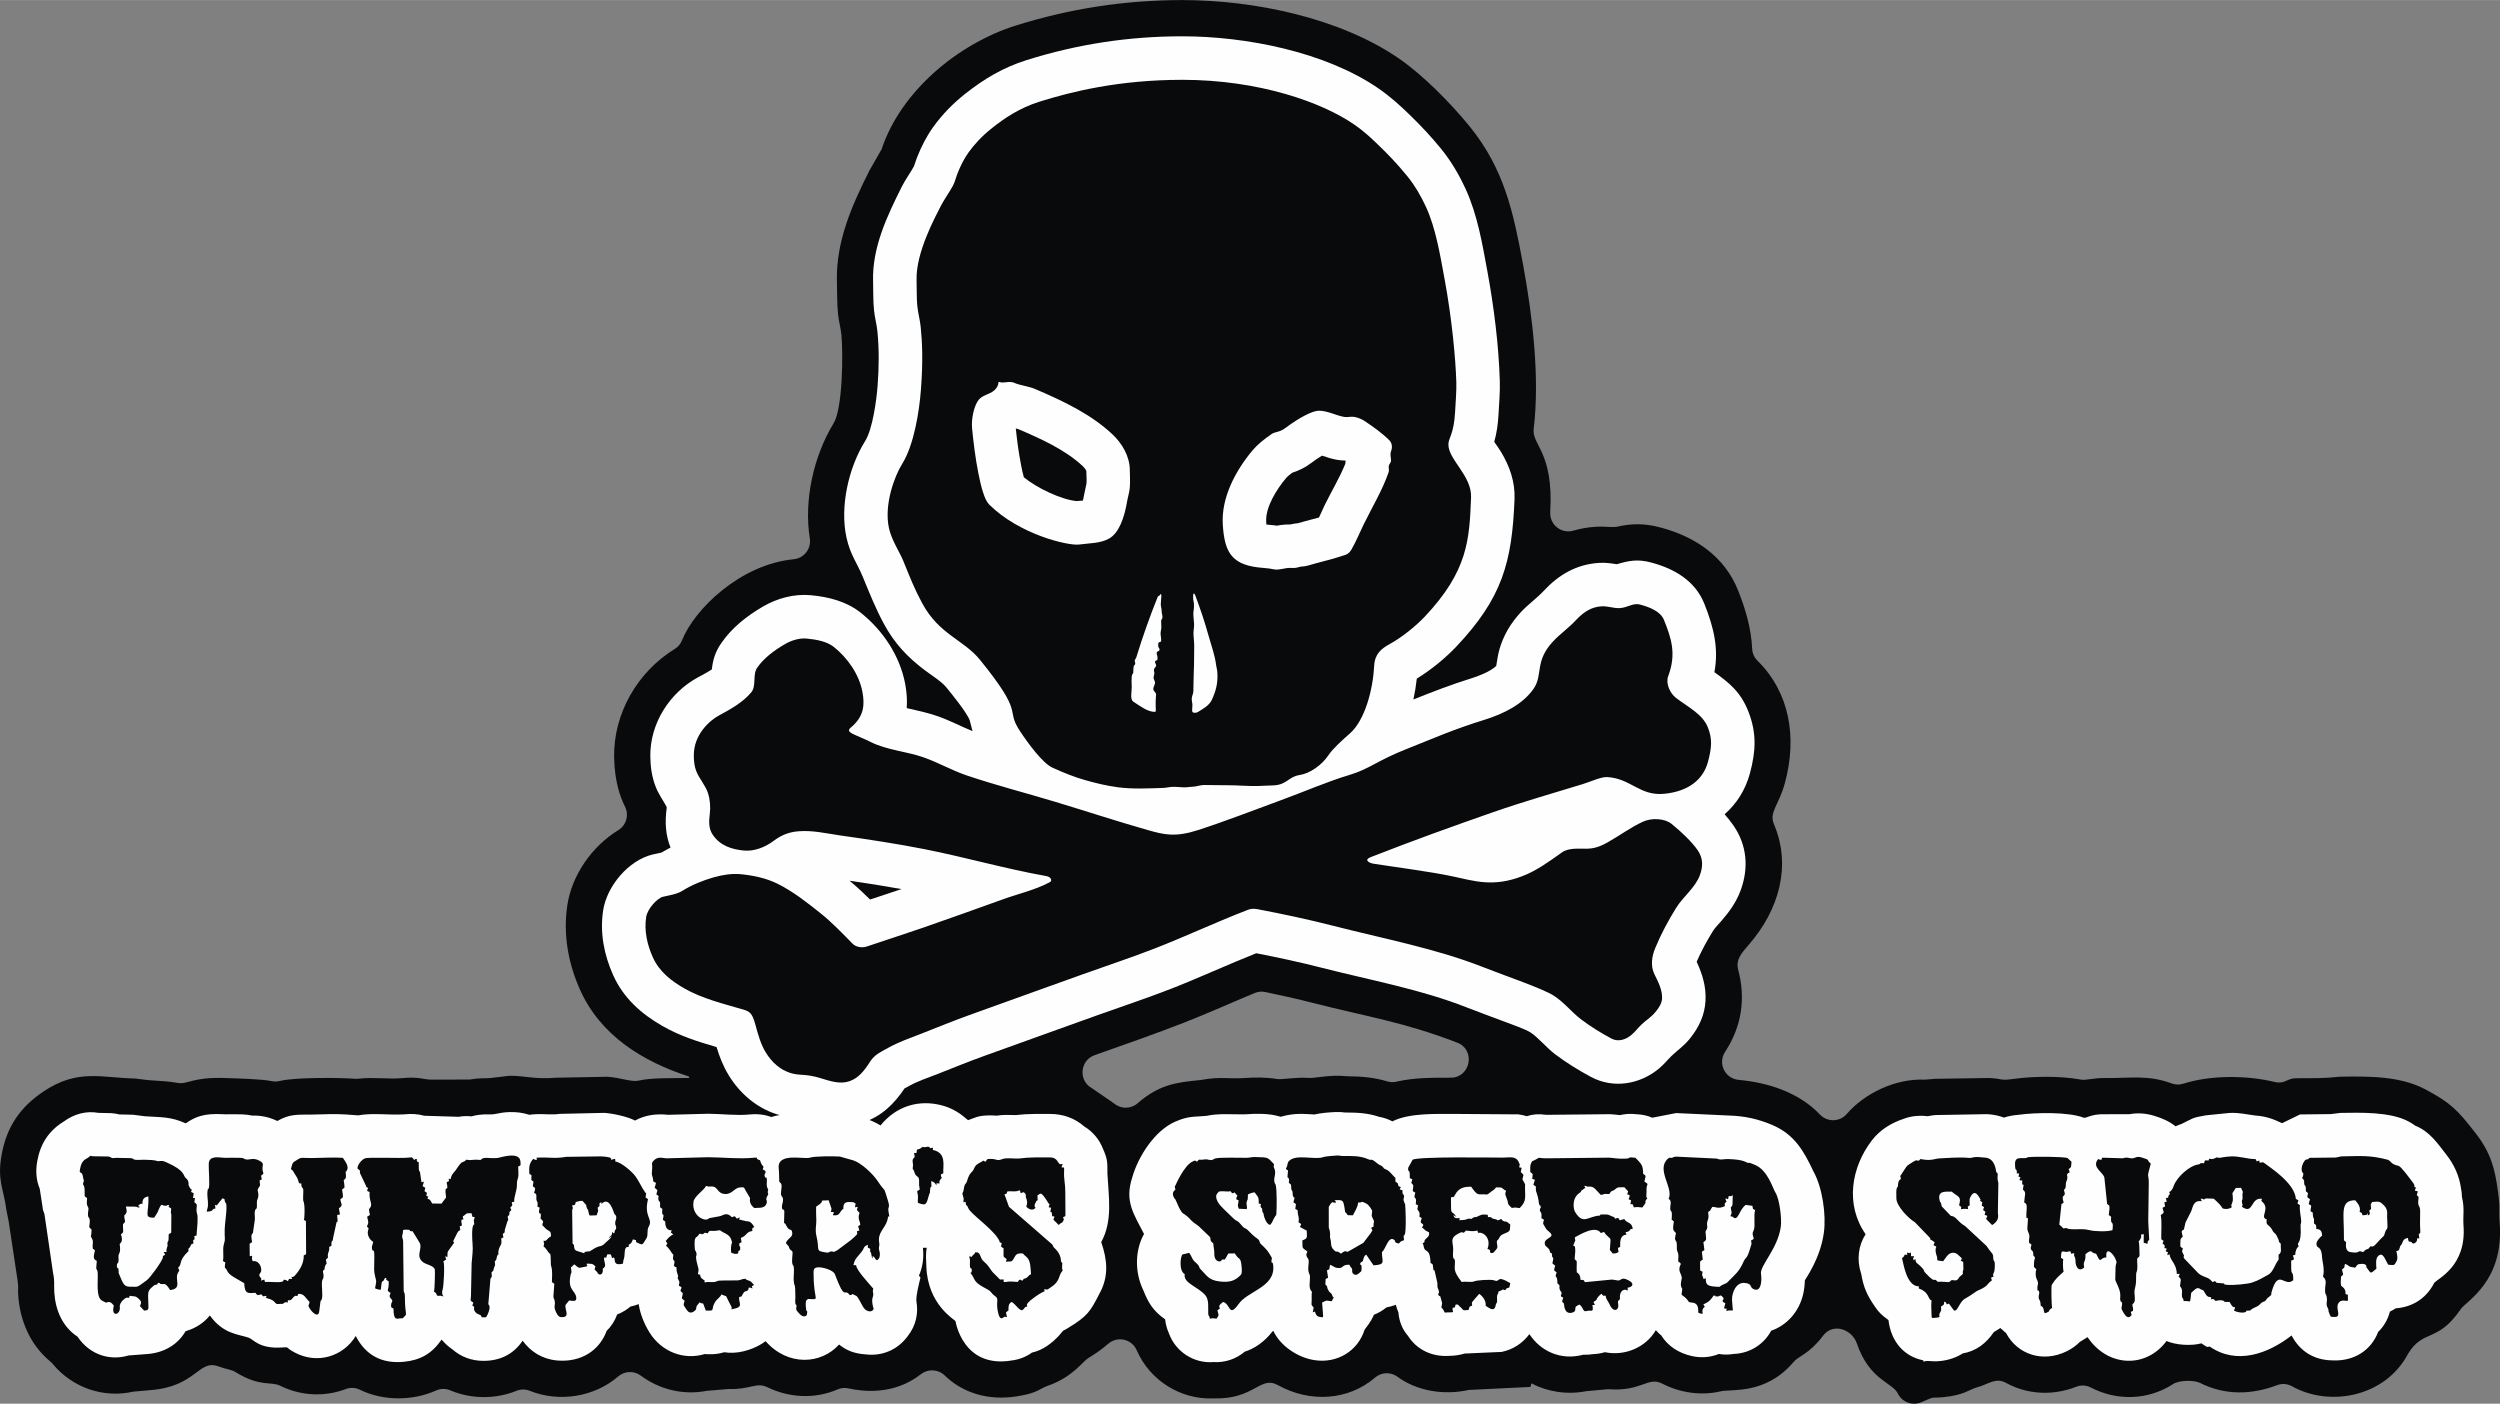 <?xml version="1.0" encoding="UTF-8"?>
<!DOCTYPE svg PUBLIC "-//W3C//DTD SVG 1.0//EN" "http://www.w3.org/TR/2001/REC-SVG-20010904/DTD/svg10.dtd">
<!-- Creator: CorelDRAW -->
<svg xmlns="http://www.w3.org/2000/svg" xml:space="preserve" width="4in" height="2.246in" version="1.0" shape-rendering="geometricPrecision" text-rendering="geometricPrecision" image-rendering="optimizeQuality" fill-rule="evenodd" clip-rule="evenodd"
viewBox="0 0 3872.76 2174.35"
 xmlns:xlink="http://www.w3.org/1999/xlink"
 xmlns:xodm="http://www.corel.com/coreldraw/odm/2003">
 <rect x="0" y="0" width="3872.76" height="2174.35" fill="#808080" stroke="none"/>
 <g id="Layer_x0020_1">
  <path fill="#090A0C" d="M1716.31 2081.84c-8.15,7.3 -17.91,14.18 -30.57,21.94 -8.5,5.29 -24.47,29.4 -61.4,42.35 -15.88,5.57 -15.27,11.34 -48.41,16.74 -45.06,7.34 -84.67,-5.25 -112.47,-32.21 -10.15,-9.84 -25.76,-10.66 -36.89,-1.94 -42.6,33.38 -91.87,26.52 -111.85,21.98 -6.07,-1.38 -11.66,-0.86 -17.37,1.61 -34.72,15.01 -74.47,13.26 -108.95,-3.59 -16.55,-8.09 -26.17,4.03 -59.73,2.9l-33.87 2.84c-36.42,7.09 -73.18,-2.06 -102.09,-23.53 -10.69,-7.94 -25.06,-7.41 -35.13,1.3 -36.38,31.45 -90.98,40.63 -136.71,22.25 -7.02,-2.82 -14.05,-2.81 -21.06,0.04 -31.97,12.99 -69.8,12.91 -102.04,-0.73 -7.44,-3.15 -15.03,-3.08 -22.41,0.22 -36.3,16.21 -82.01,16.34 -117.59,-1.17 -7.23,-3.56 -14.79,-3.92 -22.33,-1.07 -31.97,12.07 -68.59,11.02 -101.62,-5.28 -14.21,-7.01 -30.97,2.45 -68.87,-21.04 -6.65,-4.12 -14.59,-4.38 -26.54,-8.82 -31.27,-11.63 -33.72,31.25 -105.71,36.76l-26.11 2.31c-46.13,10.48 -94.2,-5.88 -124.79,-42.8 -1.2,-1.45 -2.34,-2.58 -3.79,-3.78 -31.13,-25.61 -47.4,-63.31 -49.89,-103.93 -0.71,-11.53 1.09,-8.09 -1.08,-22.95l-13.57 -90.02 -3.48 -17.31c-4.39,-34.71 -14.87,-46.18 -7.28,-87.25 7.91,-42.79 28.94,-73.01 64.53,-96.85 52.92,-35.46 88.96,-21.39 141.68,-20.17l21.97 2.61c17.05,1.2 30.56,1.65 44.4,4.2 15.53,2.86 22.64,-9.7 75.47,-7.52 17.24,0.71 53.72,1.38 70.34,4.76 4.3,0.88 8.15,0.79 12.41,-0.27 22.68,-5.65 89.95,-5.32 116.4,-3.38 1.81,0.13 3.37,0.1 5.17,-0.1 24.3,-2.71 47.21,1.07 66.9,-0.83 27.22,-2.62 33.81,2.2 45.71,2.26l60.42 -0.14c16.95,-3.03 23.12,-1.28 32.16,-2.4l28.29 -3.36c23.4,-0.58 38.88,5.82 72.69,2.94l80.24 -1.49c20.34,1.57 37.08,8.56 48.12,5.93 20.14,-4.8 55.34,-3.46 78.32,-4.06l-1.01 -2.33c-71.04,-23.17 -136.46,-63 -168.35,-134.19 -18.5,-41.3 -26.54,-86.33 -19.71,-131.3 7,-46.12 37.91,-90.99 78.83,-116.01 12.51,-7.65 17.03,-23.53 10.43,-36.63 -6.87,-13.6 -16.15,-37.99 -16.79,-76.36 -1.12,-68.01 36.38,-132.35 93.82,-167.7 5.37,-3.3 9.05,-7.67 11.38,-13.53 19.07,-47.9 89.88,-117.44 172.9,-125.51 16.23,-1.57 27.61,-16.33 25.02,-32.42 -9.5,-59.12 6.16,-127.94 36.94,-178.33 14.06,-23.03 14.76,-108.69 12.03,-136.62 -1.03,-10.52 -4.07,-21.22 -5.21,-32.13 -1.72,-16.6 -1.27,-32.76 -1.76,-49.34 -1.87,-63.13 22.87,-118.44 50.46,-173.51l18.7 -32.66c30.02,-90.57 119.29,-163.92 208.1,-191.8 84.02,-26.38 169.67,-39.4 257.74,-39.4 110.46,0 243.31,27.15 335.38,90.33 37.4,25.67 80.9,69.83 109.57,105.12 53.86,66.31 67.96,132.96 83.09,215.05 14.34,77.78 26.06,173.55 16.34,253.57 -3.11,25.58 31.13,35.61 25.62,129.19 -1.14,19.36 16.98,33.96 35.66,28.71 38.83,-10.92 57.32,-3.78 68.2,-6.22 22.16,-4.96 41.86,-5.38 66.44,1.12 53.8,14.23 99.55,44.44 120.78,97.8 12.01,30.2 20.28,59.51 21.73,90.11 0.35,7.31 3.1,13.49 8.3,18.64 50.13,49.62 61.4,118.97 42.55,188.93 -9.64,35.77 -25.12,45.34 -17.02,64.5 27.46,64.86 7.29,132.72 -38.19,185.5 -11.47,13.32 -21.62,23.55 -17.24,40.03 11.92,44.8 5.22,88.05 -20.33,126.91 -11.69,17.79 -0.27,41.49 20.93,43.42 45,4.09 93.16,19.07 125.95,53.7 11.46,12.1 30.67,11.69 41.6,-0.88 28.05,-32.27 75.49,-55.1 120.84,-53.14l15.9 -1.27 83.63 -1.31c24.63,1.2 14.23,4.66 40.01,1.19 28.26,-3.81 69.61,-4.66 102.06,1.26 8.95,1.63 18.96,-2.75 38.49,-2.41 39.68,0.43 65.4,-5.12 102.4,8.37 6.11,2.23 12.01,2.34 18.2,0.36 41.39,-13.26 97.72,-13.2 141.17,-2.65 15.83,3.84 19.14,-5.55 32.61,-5.7 28.57,-0.32 40.46,0.55 67.32,-2.3 0.9,-0.1 1.67,-0.14 2.57,-0.16 43.58,-0.63 92.16,-1.17 131.53,19.87 38.86,20.77 49.2,31.53 76.88,67.02 24.28,31.13 30.49,55.75 35.25,91.62 3.88,29.32 0.9,25.58 2.59,47.88 6.86,90.72 -51.61,120.99 -60.18,133.53 -36.26,53.04 -58.1,30.57 -81.72,69.21 -34.81,66.72 -121.1,83.25 -179.64,50.59 -7.5,-4.18 -15.63,-4.78 -23.66,-1.73 -38.5,14.62 -79.97,16.09 -118.63,-3.41 -9.81,-4.95 -32.87,-4.42 -41.92,1.48 -38.81,25.3 -87.05,26.5 -127.38,5.6 -7.47,-3.87 -15.41,-4.28 -23.23,-1.2 -36.36,14.32 -75.84,11.71 -107.97,-5.89 -16.44,-9 -25.78,1.06 -44.41,6.41 -14.25,4.09 -20.59,12.13 -51.78,15.35 -23.13,2.39 -11.3,-2.41 -35.44,7.97 -13.7,5.89 -29.58,0.08 -36.24,-13.27 -8.97,-17.98 -44.06,-20.53 -63.69,-77.95 -7.28,-21.32 -36.52,-32.76 -52.41,-11.64 -21.11,28.06 -37.55,31.09 -45.37,40.34 -43.46,51.39 -96.17,41.71 -112.93,45.64 -30.5,7.15 -62.86,2.39 -90.59,-11.84 -22.55,-11.58 -31.86,12.67 -84.06,8.55l-33.31 3.04c-29.98,5.84 -59.8,1.28 -85.46,-12.05l-1.45 5.52 -95.57 4.67c-37.75,8.44 -79.57,2.15 -110.38,-20.42 -10.68,-7.83 -24.92,-7.25 -34.95,1.39 -41.08,35.42 -100.58,39.17 -150.05,11.7 -27.95,-15.52 -35.96,21.77 -98.48,20.42 -0.61,-0.02 -1.14,-0.01 -1.75,0.02 -50.96,2.07 -98.47,-27.97 -118.73,-74.58 -7.66,-17.63 -30.18,-22.55 -44.51,-9.74zm-24.9 -396.28l34.18 23.5c10.63,9.13 26.08,9.09 36.68,-0.08 33.18,-28.71 59.01,-32.31 96.76,-35.93 0.88,-0.09 1.62,-0.19 2.48,-0.35 28.01,-5.23 43.53,-1.26 64.7,-2.74 18.59,-1.32 35.37,-1.33 52.88,1.49 6.88,1.11 26.55,-3.14 49.56,-1.72 8.6,0.53 31.47,-5.31 57.59,-2.7 0.88,0.09 1.65,0.13 2.53,0.14 20.96,0.19 40.02,1.83 60.16,7.88 4.93,1.48 9.5,1.62 14.51,0.44 27.2,-6.39 55.91,-6.09 83.87,-6.13 30.95,-0.04 38.95,-43.15 10.09,-54.3 -82.74,-31.96 -140.14,-40.16 -223.31,-61.47 -24.53,-6.29 -49.25,-11.85 -74.05,-16.95 -5.76,-1.19 -11.02,-0.68 -16.46,1.57 -36.38,15.13 -72.31,31.38 -109.04,45.71 -41.99,16.39 -90.54,33.59 -138.85,50.54 -22.81,8 -25.45,39.4 -4.3,51.1z"/>
  <path fill="#FEFEFE" d="M3356.14 2077.29c-31.41,42.49 -90.83,40.97 -122.27,-6.03l-11.92 7.36c-5.77,5.84 -12.64,10.74 -20.38,14.54 -36.86,18.12 -76.27,5.13 -93.86,-28.09l-8.93 -7.89 -10.14 6.26c-11.88,17.64 -27.67,29.52 -48.12,33.03 -9.91,6.3 -21.69,10.43 -34.61,11.77 -16.32,1.69 -19.18,-1.81 -25.81,1.04l-0.9 -2.13c-29.88,-6.09 -49.72,-29 -53.82,-62.38 -9.8,-7.17 -14.35,-11.15 -20.72,-20.45 -12.43,-18.13 -17.65,-29.49 -21.43,-50.99 -0.07,-0.26 -0.16,-0.52 -0.24,-0.77 -7,-21.35 -4.14,-43.41 7.03,-60.7 -32.04,-46.09 -22.24,-103.81 9.86,-145.6 12.62,-16.42 30.25,-26.98 49.5,-33.35 11.24,-4.23 23.81,-5.44 36.85,-3.87 4.01,-0.81 7.7,-1.52 12.21,-1.81l79.38 -1.39c9.55,0.4 18.41,2.25 26.51,5.31 6.86,-2.26 14.29,-3.7 22.2,-4.24 26.27,-3.84 78.58,-4.63 101.23,4.4 3.89,1.55 10.99,-6 33.22,-5.34l37.86 -0.08c12.54,-2.29 25.05,-1.48 38.09,2.46 12.84,3.87 23.99,8.82 33.18,16.3 3.11,-1.4 6.25,-2.63 9.41,-3.7 17.99,-8.58 14.65,-9.37 37.6,-13.3l36.94 -3.73c15.5,-0.57 25.12,2.18 39.33,4 16.16,1.13 27.49,5.04 41.81,11.89l27.78 -13.55 47.87 -0.53 14.63 -1.84c30.57,-0.45 76.98,-2.04 105.53,13.22 3.69,1.97 7.07,4.11 10.25,6.47 22.57,9.09 34.49,27.14 48.82,45.57 11.68,14.93 19.57,32.43 22.2,51.25 0.95,4.57 1.48,9.28 1.56,14.08 4.23,16.7 1.35,27.99 2.32,43.36 5.24,63.87 -40.33,82.62 -45.36,89.47 -12.47,24.33 -34.1,37.45 -59.49,39.27 -2.99,1.9 -6.02,3.63 -9.11,5.14 -3.27,12.57 -9.69,23.23 -18.24,31.47 -10.61,28.1 -37.01,45.91 -71.46,44.04 -28.42,-0.53 -49.88,-14.39 -62.61,-38.57 -36.53,28.33 -84.87,46.16 -126.92,17.14 -5.3,1.08 -2.9,1.33 -12.85,-4.95 -15.31,4.19 -39.11,2.82 -53.97,-3.58zm-796.6 -345.94l36.99 -7.19 82.53 3.84c23.63,0.71 44.72,5.36 66.41,14.62 34.38,14.69 48.81,40.2 63.74,71.94 13.99,25 19.94,67.37 16.16,94.87 -5.63,40.95 -28.79,71.61 -29.49,74.04 -0.18,7.04 -0.99,14.06 -2.45,20.59 -6.17,27.58 -25.31,48.87 -49.69,57.25 -11.12,20.95 -32.78,35.05 -58.18,35.96 -7.86,1.36 -15.54,1.31 -22.82,0.06 -12.43,5.04 -26.71,6.54 -41.57,3.3 -20.95,-4.57 -37.64,-15.78 -47.59,-31.89 -3.02,-2.48 -5.86,-5.24 -8.52,-8.29 -15.69,27.11 -48.54,40.48 -78.89,34.12 -5.77,1.73 -11.96,2.77 -18.52,3.03 -5.11,0.82 -10.15,1.1 -15.09,0.88 -34.7,9.35 -66.14,-5.52 -83.34,-31.91 -10.33,13.93 -25.11,23.78 -42.23,27.37l-0.05 0.17 -58.15 2.58c-7.24,2.22 -15.07,3.47 -23.34,3.55 -26.67,1.88 -50.36,-9.14 -64.28,-30.9 -9.21,-10.59 -13.76,-22.95 -14.9,-36.56 -1.67,-3.75 -2.99,-7.63 -3.95,-11.61 -4.71,1.76 -9.62,3.11 -14.71,4.11 -5.68,4.75 -12.16,8.56 -19.22,11.29 -5.21,12.33 -13.24,20.94 -14.58,23.32 -10.05,32.39 -42.22,52.79 -78.16,46.87 -25.89,-4.05 -52.51,-22.35 -63.11,-45.16 -0.54,0.37 -1.07,0.75 -1.6,1.13 -12.12,15.62 -27.05,26.11 -42.71,31.04 -13.32,11.3 -30.44,17.18 -48.36,16.11 -30.36,2.44 -58.72,-15.97 -69.08,-44.51 -3.07,-6.82 -5.03,-14.1 -5.92,-21.74 -18.75,-13.07 -26.24,-26.06 -33.8,-45.15 -13.2,-26.97 -13.27,-61.34 1.15,-87.03 -16.15,-31.58 -30.33,-50.33 -18.25,-87.67 9.29,-32.77 34.85,-72.2 66.08,-86.12 21.79,-9.71 31.74,-7.4 48.84,-9.18 18.73,-4.16 39.78,-2.11 58.81,-2.34 42.13,-3.24 52.19,3.59 56.64,3.65 9.94,-3.01 20.5,-4.39 31.37,-4.45 6.87,-0.03 13.76,0.78 20.47,0.98 10.52,-2.41 22.28,-3.29 32.34,-3.76 5.33,-0.25 10.33,0.02 15.46,0.72 18.9,-0 34.86,0.79 52.31,6.64 7.28,1.24 14.11,3.66 20.66,7.03 26.9,-13.49 69.47,-11.32 97.89,-11.48l97.21 0.67c4.47,0.61 8.81,1.56 13,2.84 9.23,-2.97 18.43,-3.88 30.14,-2.12l98.95 -0.99c5.14,0.11 10.31,1.05 15.39,1.43 8.15,-1.94 16.65,-2.42 25.18,-1.39 9.34,0.35 17.44,2.19 24.84,5.43zm-1195.49 11.93c24.17,-29.81 59.38,-40.89 96.22,-30.71 16.09,4.45 27.35,12.15 39.39,22.6 11.45,-4.02 14.9,-6.87 30.76,-7.36 4.67,-0.14 9.11,-0.02 13.49,0.4 9.8,-1.71 18.58,-1.17 29.92,-0.95 17.66,-2.13 35.21,-1.81 52.99,-1.76 20.69,0.06 38.62,6.9 52.91,19.47 12.85,7.72 22.97,19.62 28.56,33.72 7.96,17.85 7.05,21.51 7.24,39.58 1.78,35 8.61,72.69 -9.6,105.74 9.28,27.11 12.25,52.98 -2.86,80.04 -13.89,27.38 -18.82,34.9 -47.4,52.31 -2.79,1.85 -5.71,3.5 -8.76,4.94 -0.34,0.28 -10,13.74 -25.45,24.01 -7.26,4.83 -15,8.11 -22.91,9.94 -8.87,6.38 -19.31,10.63 -30.59,12.04 -76.61,13.25 -87.73,-60.76 -87.82,-60.88 -2.05,-2.84 -42.89,-25.7 -45.08,-84.14 -0.38,-10.21 -1.35,-19.76 0.65,-29.48 -2,0.11 -4.01,0.14 -6.02,0.09 1.74,14.95 -0.3,29.89 -6.15,43.15l2.37 2.87c-2.26,9.82 -6.67,26.15 -6.41,36.15 3.56,19.25 -0.58,38.33 -13.05,54.29 -15.51,21.39 -39.71,31.95 -66.12,28.57 -16.54,-1.17 -28.97,-5.84 -40.51,-15.21 -27.46,30.66 -79.05,34.31 -113.8,-5.2 -14.4,11.04 -37.39,19.17 -57.23,17.92 -2.34,-0.15 -4.64,-0.41 -6.88,-0.77 -7.78,2.39 -16.25,3.48 -25.29,3.07l-5.05 -0.23c-32.06,9.8 -66.6,-3.38 -85.28,-33.26 -8.63,-13.81 -14.87,-30.02 -16.86,-44.13 -4.07,1.64 -8.36,2.93 -12.83,3.85 -6.16,5.22 -13.15,9.33 -20.58,12.26 -3.5,9.8 -9.09,18.38 -16.26,25.39 -10.63,29.31 -38.45,49.03 -76.52,45.83 -23.06,-1.94 -41.08,-13.51 -53.63,-30.64 -13.76,20.49 -34.38,31.37 -61.11,31.2 -18.19,-0.03 -34.83,-6.46 -47.35,-17.56 -6.32,-4.27 -11.92,-9.36 -16.69,-15.08 -0.18,-0.01 -0.37,-0.01 -0.56,-0.02 -15.01,21.73 -32.89,31.62 -58.21,34.1 -32.93,3.22 -58.77,-9.09 -74.59,-39.97 -18.96,31.33 -59.29,44.75 -95.11,25.31 -14.74,-8 -7.44,-8.31 -17.7,-7.56 -37.16,2.71 -45.26,-12.55 -53.25,-15.2 -16.41,-5.44 -39.22,-5.59 -59.94,-34.34 -9.05,11.3 -21.68,19.78 -37.6,24.4 -11.54,20.08 -32.56,33.31 -59.1,35.35l-29.39 2.25c-24.16,7.26 -51.4,1.79 -71.09,-19.29 -2.89,-3.09 -5.44,-6.36 -7.68,-9.78 -23.32,-15.29 -34.39,-40.91 -36.1,-68.83 -0.69,-11.21 0.82,-17.5 -1.8,-29.24l-13.39 -91.4c-0.63,-3.92 -2.65,-4.65 -3.14,-12.4l-4.24 -27.43c-5.45,-12.98 -6.69,-27.66 -3.67,-43.44 4.81,-26.54 17.99,-46.42 40.52,-60.34 16.25,-12.04 35.3,-17.14 54.2,-13.68l20.15 0.46c4.23,0.36 8.34,1.01 12.33,1.97l21.05 0.47 18.29 2.35c24.03,1.75 39.79,0.25 63.36,11.01 21.55,-15.41 38.96,-14.97 61.92,-14.02 8.35,-0.03 16.64,-0.25 25.02,0.08 5.45,0.21 10.65,0.8 15.66,1.87 13.61,-0.3 26.25,2.13 39.21,8.4 19.02,-10.97 30.72,-9.72 53.17,-9.93 17.85,-0.17 35.42,-1.48 53.31,-0.16l18.67 1.37c23.02,-4.23 48.73,-0.02 71.42,-1.58 11.29,-1.19 21.6,-0.51 31.05,2.18l53.36 1.64c6.51,-1.21 13.2,-1.46 19.84,-0.71 8.22,-2.31 16.92,-3.3 25.94,-3.02 13.9,0.44 15.07,-2.96 32.66,-3.58 10.86,-0.38 21.38,1.08 31.09,4.22 3.69,-0.59 7.25,-0.86 11.07,-1.01 11.79,-0.48 24.53,1.33 35.91,-0.45l69.12 -1.55c13.11,0.89 35.72,5.68 47.55,11.89 15.28,-8.43 32.46,-10.92 51.25,-8.9l61.73 -1.62c20.58,0.1 44.73,3.15 64.8,1.1 11.88,-1.22 23.29,0.26 33.55,3.94 5.85,-1.91 12,-3.16 18.37,-3.64 11.07,-0.82 21.83,-0.18 32.74,-0.34 44.93,-4.07 58.06,-5.76 97.34,7.39 6.75,2.26 13.67,5.57 20.49,9.64z"/>
  <path fill="#090A0C" d="M598.26 1982.4l3.87 2.52c0.67,14.57 -4.9,13.68 2.86,17.75 -0.54,3.75 -2.36,3.5 -1,6.8 0.62,1.5 2.45,2.67 3.65,4.47 0.03,5.84 -1.56,1.83 -1.81,7.55 -0.21,4.86 0.64,3.58 3.72,5.55 -0.12,20.31 6.72,15.19 10.28,15.08 4.91,-0.16 3.21,0.76 6.77,-2.9 4.76,-4.9 0.77,-0.31 0.59,-30.95 -0.03,-5.9 -1.01,-4.96 -1.84,-8.4l-0.88 -76.73c-0.12,-4.93 -1.36,-3.77 -1.47,-7.52 -0.11,-4.08 0.82,-2.24 1.12,-7.05 0.19,-3.18 -0.47,-3.77 5.27,-3.79 8.69,-0.02 3.17,1.7 7.54,2.49 2.59,0.47 -0.37,-1.03 2.27,0.09l10.83 17.67c5.12,9.88 -7.54,20.89 5.98,30.59 4.41,3.16 16.14,4.98 17.55,10.94 0.56,2.36 -0.31,31.66 -1.16,34.29 7.29,5.54 0.47,-0.4 5.02,6.24 3.94,0.64 4.25,-0.37 5.86,0.15 8.3,2.71 -1.4,0.51 2.61,-10.67 1.25,-3.47 3.4,-37.06 1.04,-42.84l4.19 -2.63 -1.4 -5.18c1.97,0.47 1.01,0.33 3.21,1.63 1.4,-11.22 -3.05,-3.45 10.54,-22.5 -1.67,-2.1 -1.66,-2.23 -0.27,-4.86 4.71,-8.93 5.3,-12.91 9.83,-14.83l-0.88 -5.58c3.83,-2.36 3.03,1.11 3.19,-3.48 0.07,-2.15 -1.17,-2.33 -0.47,-6.82l3.35 -0.94c-1.27,-2.58 -1.37,-1.21 -1.24,-4.2 7.6,-5.15 2.71,-4.95 13.41,-5.04l1.43 5.5c1.94,0.71 1.68,-0.26 3.62,0.93 -2.08,7.03 -1.69,2.34 -0.78,10.3 -2.8,5.63 3.12,-4.55 -1.43,1.73 -2.76,3.82 -1.73,23.67 -1.21,28.82 1.06,10.46 -0.69,19.5 -1.42,30.27l-0.98 48.67c0.13,8.82 -2.84,8.43 3.57,12.15 -0.61,4.83 -3.62,3.9 1.46,6.61 -2.53,9.4 8.57,12.33 8.65,12.37 4.54,2.21 0.19,3.95 5.3,3.95 4.75,0.02 4.47,0.59 7,-4.99 2.2,-4.86 4.58,-12.15 0.86,-15.39l3.24 -38.86c1.06,-4.28 1.72,-0.45 2.18,-4.66 0.01,-0.11 -0.43,-4.81 -0.43,-5.8 4.64,-4.97 1.64,-0.13 3.87,-7.12 1.75,-5.49 2.03,-1.73 1.11,-9.72 3.06,-5.32 -2.97,4.23 1.56,-1.7 1.96,-2.57 0.83,-3.97 2.29,-7.08 4.86,-10.34 0.32,7.2 1.94,-8.05 2.5,-10.52 5.75,-6.92 4.18,-18.73 1.36,-0.79 2.45,-1.26 3.51,-1.92 -3.07,-11 2.31,-1.39 2.1,-11.6l3.82 -12.51c2.38,-4.42 1.55,-2.79 0.46,-7.67 6.99,-7.35 -1.28,-4.17 5.86,-10.3 -0.76,-2.41 -0.66,-1.57 -1.79,-3.74 2.71,-3.32 4.23,-2.5 2.33,-8.42l4.06 -0.94c-1.32,-5.77 4.15,-17.2 3.97,-25.25 -0.2,-9.19 1.46,-7.99 2.22,-14.02 0.5,-3.95 -0.19,-10.84 -0.26,-15.01 3.56,-2.55 4.37,-0.08 3.49,-8.39 -1.66,-15.65 -30.89,-5.73 -34.93,-5.05 -15.17,1.43 -21.36,-2.77 -26.73,3.14 -9.78,-1.13 -13.14,0.26 -16.88,0.14 -8.21,-0.24 -1.72,-2.47 -8.24,1.99 -2.27,1.55 -3.51,-1.19 -11.23,10.38 -3.74,6.57 -8.98,8.9 -10.02,17.1l-3.16 -0.7c1.11,6.38 0.89,2.54 -3.08,5.79 4.1,19.11 -4.59,-1.48 -0.82,23.33l-7.14 9.58 -14.32 -0.15c-5.26,-8.89 -3.01,-4.77 -7.38,-7.55 0.84,-2.66 -0.35,-0.88 1.65,-2.81l-3.72 -1.87c1.22,-2.87 0.97,-1.19 1.07,-4.49l-3.61 -2.37 1.25 -5.3c-7.06,-4.08 -3.26,-1.19 -2.47,-9.36 -1.81,-0.54 -0.03,0.23 -3.53,0.82l-2.21 -15.44c-1.45,-4.97 -2.07,2.96 -1.98,-15.33 -3.87,-2.35 -3.08,-1.11 -2.74,-5.2 -3.6,-0.11 -1.45,-0.19 -4.38,1.35 -3.7,-4.47 -2.24,-4.26 -8.5,-3.57 -13.44,1.49 -62.01,-1.17 -67.99,1.27 -4.51,1.84 -11.28,9.39 -11.33,15.51 5.81,5.67 3.01,0.28 3.96,7.34l9.43 19.92c0.88,2.57 -1.67,0.55 3.06,2.84 -0.86,3.63 -0.82,0.11 -1.36,4.86l3.72 1.54c-1.3,14.69 6.05,19.09 -0.05,25.36 -1.93,1.99 0.09,7.17 0.61,10.14l-4.42 2.86c1.82,7.78 3,8.77 -0.36,14.97 2.61,3.63 3.4,0.81 1.72,6.93 -1.68,6.13 2.71,14.2 8.14,16.97 -0.54,3.51 -2.7,6.53 -1.94,10.63 1.2,6.5 3.05,-0.96 3.5,7.49 0.4,7.47 -0.28,15.88 -0.19,23.52 0.12,11.15 3.52,16.31 3.14,20.35 -0.91,9.77 -3.76,10.06 1.45,11.18 5.83,1.25 5.75,2.56 6.19,-2.74 1.12,-13.19 2.12,-6.88 4.44,-11.45 1.82,-3.59 0.87,-2.53 3.22,-3.06 1.07,1.64 0.43,-0.08 0.25,2.82zm546.79 26.83l3.76 -1.09c5.64,-12.97 7.73,-4.55 10.87,-11.6 0.13,-0.38 -0.57,0.03 0.36,-2.09 6.09,0.06 6.54,4.1 4.6,-2.07l3.53 -1.85c-6.75,-8.18 -6.6,-5.65 -11.98,-8.35 -6.18,-3.9 4.02,1.01 -1.76,-1.27 -8.18,0.45 -5.41,2.61 -14.93,2.48 -5.5,-0.08 -11.32,0.12 -16.89,0.11 -14.62,-0.03 -9.74,1.21 -15.07,2.2 -5.59,1.04 -9.54,-0.71 -15.81,0.78 -2.35,-3.73 3.96,0.16 -3.05,-4.98 -2.78,-2.04 -3.59,-2.71 -4.07,-6.89l-3.53 -0.93c2.21,-9.4 0.47,-8.25 -1.88,-19.31 -2.61,-12.36 1.24,-7.37 -0.61,-14.15 -1.1,-4.06 -2.09,-1.36 -2.4,-7.66 -1.05,-20.9 2.64,-12.61 7.11,-21.3 6.78,-0.64 0.62,2.24 6.63,-0.19 1.45,-0.59 -0.51,-2.42 6.48,-0.69 3.65,-6.88 2.65,-1.64 18.72,-4.77 8.74,6.58 16.63,5.73 18.96,19.3 -2.04,3.12 -1.88,12.03 -1.47,15.39 2.89,1.37 6.44,2.79 10.59,1.44 1.98,-5.49 -1.7,-2.15 3.31,-5.5 0.86,-9.77 -1.26,-0.76 -1.36,-9.99l3.62 -2.21 -1.12 -6.52c9.72,-3.34 7.86,-9.46 17.79,-10.62 -0.45,-5.75 0.06,-4.05 3.03,-6.23 -5.89,-10.43 -10.28,-8.53 -11.82,-8.9 -17.66,-4.23 -10.67,-1.41 -10.59,-5.97l-4.75 1.91 -2.81 -3.55c-4.52,0.3 -0.54,0.34 -4.68,1.31 -8.95,-9.1 -13.57,-2.18 -19.69,-1.35l-15.01 2.73c-1.93,0.72 -3.74,4.62 -12.64,0.45 -6.85,-3.2 -14.45,-12.98 -12.14,-26.03 1.54,-8.65 16.91,-18.17 19.33,-24.17 6.08,0.55 -1.6,1.14 8.38,0.8 10.89,-0.37 8.13,11.1 21.5,11.66 10.24,0.42 14.69,-9.66 22.46,-10.21 8.58,-0.61 5.85,0.11 9.6,5.77l6.31 10.63c-1.23,7.01 1.61,11.48 6.53,15.62 6.67,-1.11 17.1,1.89 19.49,-8.92 0.28,-4.87 -1.8,-2.22 -0.46,-7.17 0.74,-2.73 2.6,-3.89 2.54,-5.87 -0.1,-3.32 -0.56,2.54 -0.58,-3.02 -0.01,-5.4 0.5,0.11 0.55,-3 0.03,-1.66 -1.28,-2.46 -1.94,-5.57 -0.71,-3.36 0,-6.16 -0.03,-9.3 -0.08,-7.47 -1.27,-1.75 -3.26,-6.04 -2.36,-5.08 6.21,-7.06 -3.27,-11.05 3.11,-7.67 -0.65,-1.7 -4.13,-14.18 -10.3,-3.12 -0.02,-4.87 -8.97,-3.95 -22.28,2.28 -49.32,-0.63 -71.99,-0.75l-63.7 1.7c-6.3,-0.08 -13.43,-3.74 -20.27,3.75 -3.19,3.48 -2.31,3.66 -2.1,9 0.15,3.87 -0.8,10.18 -0.55,12.06 0.53,3.87 1.96,4.17 2.11,10.81 1.33,1.24 2.26,1.59 4.36,2.33l-2.07 7.64c5.25,5.18 4.67,1.9 2.51,10.3 6.95,4.06 1.09,2.85 3.75,9.59 1.33,3.37 2.55,-1.39 2.04,10.27l3.53 2.6c-1.56,16.22 4.12,1.78 0.76,16.84l3.77 2.81c-0.22,7.2 1.8,13.79 10.13,13.66l-1.58 3.19 3.9 2.91c-5.15,2.55 -7.85,5.65 -11.63,10.19 1.09,4.02 4.44,1.38 0.43,7.49 6.77,6.06 7.65,10.62 11.32,14.03 -2.68,13.73 4.24,3.69 0.72,16.85 2.49,2.82 1,0.84 4.14,2.81 0.15,4.18 -0.1,5.27 1.14,8.78 3.99,11.31 -2.61,2.18 2.85,12.27 1.93,4.11 -2.66,6.6 1.46,8.14 6.58,2.45 -4.1,5.72 4.1,10.12 0.27,8.83 -4.59,6.63 2.98,12.16 -2.25,8.27 -2.08,5.63 2.91,13.62 2.07,3.31 5.71,6.93 11.29,3.1 6.3,-4.33 2.16,-5.24 5.31,-9.72 1.48,-2.09 1.57,-0.99 3.21,-4.35 3.54,0.95 1.84,1.25 6.05,1.69l4.06 10.89c16.3,0.75 6.64,-1.01 14.82,-13.9 2.52,-3.88 7.83,-6.86 9.38,-11.15 11.77,5.45 3.74,-2.49 15.2,18.41 2.45,4.46 -2.31,5.21 2.06,4.41 18.44,-3.43 8.92,-8.9 10.25,-18.64zm-809.21 -142.09l8.8 -10.97 3.1 1.29c1.13,8.97 2.73,3.14 3.02,10.42 0.46,11.58 -2.41,25.55 -2.72,36.54 -0.46,16.36 1.72,12.9 -1.31,23.32 -2.28,7.87 0.34,17.07 -1.39,25.36 4.05,4.73 4.2,-1.64 3.12,6.17 -0.96,6.92 1.17,3.74 3.1,8.65 3.13,7.96 15.75,12.84 26.77,19.81 0.58,17.94 6.87,15.32 17.35,14.88 3.77,5.11 3.14,3.65 9.13,2.3 4.11,5.09 1.94,2.67 7.49,2.33 1.95,4 -3.83,2.44 2.34,4.01 14.42,3.68 9.51,9.92 17.77,8.63 4.57,-0.72 4.4,1.13 7.68,-1.57 4.88,-4.01 5.96,3.53 5.85,-4.33 5.76,1.44 7.04,-3.67 9.93,-5.83 4.23,-3.16 4.23,2.76 6.03,-3.85 9.53,-0.79 10.9,6.18 17.67,12.43 -1.11,6.78 -3.51,4.26 0.64,10.77 3.43,5.37 12.94,14.85 14.35,3.47l1.44 -11.52c0.31,-6.06 1.48,-3.96 2.5,-7.04 1.96,-5.9 -0.66,-20.66 0.37,-27.53 0.87,-5.78 1.79,-1.31 2.32,-7.47 0.3,-3.46 -0.81,-5.33 -0.95,-8.41 3.08,-5.13 2.17,0.95 2.89,-6.56 2.51,-8.06 3.79,-0.24 1.75,-11.23 5.77,-5.35 1.86,-1.93 3.23,-9.11 0.84,-4.39 2.23,-3.28 1.88,-10.54l3.51 -1.87c-0.62,-10.39 1.84,-3.83 2.53,-12.15l5.24 -24.02c1.58,-2.81 2.17,1.46 1.5,-5.46 -0.25,-2.6 -0.55,-2.95 -0.4,-6.1 4.17,-1.85 -0.19,1.76 4.24,-0.99l-1.62 -9.3c7.51,-5.42 3.01,-6.07 2.27,-14.04 4.18,-3.53 5.08,-0.02 2.68,-15.19l3.59 -2.6c0.21,-6.24 -0.66,-6.6 -1.07,-11.9 4.99,-3.15 3.08,-5.09 3.13,-12.43 3.34,-7.89 -3.66,5.56 1.33,-1.72 4.49,-6.52 -1.83,-14.22 -5.76,-20.3 -14.36,-1.06 -31.91,0.19 -47.73,0.34 -16.07,0.15 -15.94,-1.92 -22.79,2.57 -6.98,4.56 -7.32,3.24 -10.01,14.53 3.82,2.19 3.74,4.5 8.71,11.82 4.34,6.4 1.75,11.49 7.39,10.36 0.03,9.68 3.43,4.31 3.12,12.24 -0.83,21.81 0.08,9.76 1.58,21.7 0.56,4.45 0.54,20.08 -0.78,22.62l3.27 1.65 0.26 51.47 -3.71 1.87c0.62,11.54 -6.06,22.98 -13.82,31.34 -5.33,5.73 -6.66,-2.81 -4.03,5.08 -7.09,0.69 -4.01,-1.86 -5.55,1.64 -1.46,3.3 -2.69,0.48 -3.72,0.22 -7.57,-1.98 -1.12,1.62 -7.69,2.79 -5.7,1.03 -18.24,-0.46 -25.23,0.01l-1 -3.66 -5.36 1.64c0.83,-4.01 1.68,-0.35 0.27,-3.85 -0.56,-1.4 -1.15,-0.52 -2.45,-3.38 -0.79,-4.61 2.31,-4.02 2.71,-7.86 0.98,-9.35 -6.72,-17.16 -12.89,-14.78 -2.9,-6.35 -0.43,-2.9 -1.38,-8.82 -1.87,0.52 -2.2,1.14 -3.45,0.58l-0.2 -19.05 3.83 -2.47c-3.03,-17.26 1.36,-8.92 1.79,-17.77l2.45 -16.82c0.45,-3.76 -0.84,-10.2 0.16,-13.89 1.44,-5.29 3.52,0.25 3.01,-11.41 -0.33,-7.56 1.81,-5.18 2.25,-12.15 0.46,-7.22 -2.94,-7.6 0.64,-12.41 3.36,-4.51 1.68,-3.71 1.35,-11.01l3.44 -1.87c-1.02,-6.21 -2.73,-4.68 2.35,-8.42 -0.27,-4.11 -1.19,-3.37 -1.3,-7.51 -0.21,-7.24 3.39,-8.52 -5.21,-13.15 -9.21,-4.96 -15.8,-0.46 -20.69,-1.76 -5.07,-1.35 -1.24,-2.15 -8.63,-2.43 -8.26,-0.32 -16.23,-0.02 -24.46,-0.02 -6.57,-0.01 -23.46,-4.76 -24.3,8.9 -0.42,6.84 2.01,34.51 -0.08,38.48 -1.71,3.25 -0.93,-1.65 -1.73,3.7 -1.17,7.83 0.99,14.55 0.62,22.47 -0.22,4.86 -1.4,5.36 -1.92,9.86 12.69,-0.49 6.14,-4.22 13.51,-4.85l-0.71 -5.68 2.77 0.81zm638.12 60.92c3.79,-1.44 4.99,-4.14 6.47,-8.25l4.67 1.14 0.29 3.14c10.6,4.51 8.56,6.35 16.09,-6.05 3.12,-5.47 -0.03,-11.68 3.49,-18.06 7.06,-12.78 -7.85,-14.15 -1.16,-42.45l-3.79 -2.69c0.41,-7.52 2.67,-3.53 -1.69,-9.47 -4.03,-5.49 -9.04,-16.93 -14.9,-24.42 -5.26,-6.72 -21.58,-20.94 -30.19,-21.63 -0.03,-5.96 -0.21,-4.14 -6.55,-2.73 -0.82,-1.71 3.71,-4.06 -15.01,-5.33l-54.12 0.7c-20.53,3.22 -23.79,0.4 -43.61,1.21 -6.15,0.25 -1.04,0 -2.55,3.45 -5.89,0.39 -4.02,-3.38 -6.55,-0.16 -4.42,5.63 -5.56,10.87 -4.97,19.14 0.34,4.68 -0.31,2 3.35,4.63l-0.14 7.49 3.36 2.81c-1.83,10.62 -1.46,5.03 2.61,10.3 -0.36,2.82 -0.95,4.79 -1.78,6.55 3.77,4.06 2.29,-0.67 3.5,3.86 0.34,1.28 -0.19,4.56 0.05,6.33 0.61,4.67 3.04,3.32 1.56,11.33l3.57 1.87c-3.79,16.09 4.08,1.45 1.32,16.85 7.89,6.54 1.65,6.16 3.11,10.29 3.65,6.16 -3.67,-4.6 1.51,1.63 8.12,10.12 11.88,4.57 11.6,15.62 -7.76,4.2 -5.48,7.6 -11.54,6.88 0.87,6.41 1.53,2.3 -0.03,8.63 3.73,2.69 5.42,6.42 8.04,9.76 2.61,3.34 2.91,-1.89 3.27,13.65 0.08,3.54 -0.18,4.87 0.69,7.64 2.23,7.14 1.07,16.43 1.03,24.29l3.71 2.68c-0.42,5.01 -0.87,12.26 -1.33,18.22 -0.34,4.45 1.17,4.46 1.85,8 1.52,7.92 -2.02,7.96 1.47,16.05 1.51,3.49 3.85,8.95 8.25,9.32 16.74,1.41 3.7,-14.66 7.72,-19.66l4.95 -6.05c4.65,-0.06 12.18,3.18 11.06,-5 -1.49,-10.7 -13.17,-10.97 -9.08,-33.02 1.68,-9.08 2.56,-1.17 0.83,-13.14l5.24 -4.94c8.29,7.06 5.92,5.7 16.83,3.71 6.06,-1.11 2.17,-0.2 2.38,-4.82 10.48,0.68 7.44,-0.5 13.52,4.1 -0.52,2.92 -0.47,1.75 -1.36,4.77l4.28 4.61c1.9,5.58 9.9,5.13 8.45,-5.76 6.88,-3.54 2.04,-8.55 1.92,-16.63 5.42,-3.2 1.11,6.29 4.98,-5.27l5.15 -0.27c1.49,1.95 1.33,3.37 2.39,6.02 1.75,-0.3 2.02,-1.85 3.21,-0.45 1.76,2.09 -1.15,10.82 8.68,9.79 7.68,-0.8 3.54,-0.13 6.54,-8.83 1.88,-5.47 -0.3,-16.91 5.01,-17.74 2.96,-0.46 2.26,1.22 2.39,-3.62zm944.7 -68.84c0.09,5.59 -2.67,7.54 0.57,13.17l12.15 0.53c1.37,-7.28 -2.64,-6.83 1.49,-15.28l0.32 -7.49c4.73,-2.18 4.85,-2.28 10.15,-3.32 4,6.18 7.04,5.36 6.54,17.36l3.43 0.93c-0.29,4.7 -1.77,1.13 0.04,4.96 1.92,4.06 1.38,-1.83 1.91,4.19 0.64,7.3 1.9,1.43 2.43,7.96 0.21,2.57 4.29,14.93 9.98,15.04 3.96,-4.74 3.04,-4.61 5.07,-8.59 5.18,-10.13 3.8,-3.08 4.49,-9.45 0.64,-5.9 0.91,-36.58 -1.02,-43.55 -1.03,-3.73 -0.98,-0.52 -1.92,-4.37 -1.98,-8.12 4.05,-13.34 -1.08,-23.29 -0.35,-2.59 -0.04,-2.2 0.42,-4.67 -10.72,-10.56 -6.8,-10.53 -29.35,-11.09 -5.55,-0.14 -7.86,1.09 -13.07,1.21 -9.16,0.21 -41.77,-1.07 -48.45,0.98 -3.3,1.02 -2.31,1.35 -4.41,2.05 -5,1.68 -6,-1.48 -13.08,-0.42 -9.16,1.36 -6.76,-1.8 -10.84,3.32 -4.65,-1.73 -1.18,-2.76 -6.94,-0.19 -13.36,5.96 -26.6,37.05 -26.62,37.07 -1.79,1.79 -0.84,2.25 -0.05,6.61 -8.83,6.21 -0.14,14.82 0.14,15.38l5.76 12.91c5.6,10.59 5.69,7.2 12.4,12.96 7.35,6.3 2.74,4.84 17.56,15.05l17.29 16.54c2.68,3.31 -1.32,5.39 5.53,10.25 0.25,5.92 1.77,10.38 1.54,14.99 -0.59,12.05 6.77,13.89 9.86,12.73 1.37,-0.51 0.48,-2.42 3.5,-2.79 2.79,-0.33 1.47,3.66 8.37,-9.19l10.02 -0.16c6.93,10.67 6.25,5.33 9.07,11.3 1.01,2.14 3.19,18.78 0.65,21.55 -9.57,10.37 -18.49,12.28 -33.24,10.6 -17.21,-1.96 -20.27,-9.85 -28.36,-17.83 -6.33,-6.25 0.66,-3.34 -10.36,-13.05 -3.81,-3.35 -5.05,-9.34 -8.31,-13.43l-10.2 2.41c-3.46,1.84 -6.22,25.62 3.23,30.59 -2.72,13.83 20.42,19.46 31.69,32.4 6.3,7.24 4.33,19.18 4.71,28.46 0.22,5.6 1.94,2.51 2.34,7.35 0.2,2.39 0.16,-1.07 9.37,0.68 1.48,0.27 1.48,-0.43 2.42,-1.75 3.19,-4.44 1.47,-3.96 0.14,-11.17l3.84 -2.68c-0.85,-3.09 -3.41,-3.96 4.85,-10.15 11.68,2.55 8.57,24.91 24.05,3.26 13.6,-20.06 56.22,-25.94 53.76,-58.64 -0.79,-10.57 -2.97,-1.3 -2.77,-9.01 0.09,-3.62 2.87,-0.91 -3.54,-10.99 -6.47,-10.17 -13.46,-13.68 -14.42,-16.57 -1.77,-7.34 -3.47,-3.61 -15.96,-16.65 -6.83,-7.14 -5.38,-3.93 -9.05,-6.74 -2.3,-1.76 -4.96,-5.77 -7.23,-7.86 -5.1,-4.67 -1.81,1.14 -16.81,-14.08 -6.73,-6.82 -18.15,-15.56 -18.69,-25.68 -0.21,-3.96 1.99,-5.21 4.11,-8.06 4.8,-0.94 8.09,-0.41 12.83,-0.16 7.11,0.38 3.38,-2.58 7.76,2.68 3.16,-0.48 0.87,0.27 3.74,-1.34l4.4 5.04c-1.19,3.8 -1.45,0.7 -1.56,5.8l3.36 1.4zm331.65 170.61l-0.11 -3.95 3.56 -0.72 1.03 -4.09c5.26,-1.25 3.67,1.07 7.78,3.76 5.74,6.29 3.75,4.82 12.35,4.39 1.98,-7.22 1.96,-4.89 5.61,-6.87 -0.88,-6.46 -1.8,-3.12 10.96,-18.16 6.08,4.33 10.89,11.49 9.95,18.54 7.2,4.75 13.81,9.72 15.72,-1.49 0.74,-4.35 -0.1,0.01 1.25,-2.69 1.62,-3.28 0.04,-8.01 0.85,-11.84 0.9,-4.25 1.49,-0.02 1.98,-6.15 1.81,-0.51 1.88,-0.43 3.39,-1.25 5.83,-3.14 2.15,-1.55 7.1,-0.73 4.08,-5.25 0.56,-1.59 6.42,-4.3l1.43 -6.56c-22.42,-13.81 -14.84,-0.4 -24.78,-4.36 -4.89,-1.95 -27.56,-0.23 -31,1.47 -4.17,2.06 -13.71,-0.27 -19.45,1.04 -14.11,-18.08 -10.36,-20.29 -10.45,-30.97 -0.08,-9.27 -4.23,0.72 -2.83,-17.73 0.94,-12.31 -7.07,-18.94 8.87,-26.65 5.51,-2.67 3.08,-1.8 7.7,-0.94l3.26 -3.38c5.34,0.57 12.3,1.79 17.78,-0.16l0.94 3.7c9.21,-2.1 20.83,9.54 14.59,24.92 6.76,2.02 2,1.65 4.98,6.3 5.44,0.51 5.1,-2.02 8.62,-5.52 4.03,-4 -0.04,-8.4 1.16,-13.23 1.78,-2.92 1.36,-0.74 2.76,-3.36 2.58,-4.79 2.83,-5.61 9.55,-8.35 9.3,-3.79 7.45,-4.25 8.26,-13.95 -3.13,-1.66 -2.26,-1.98 -4.21,-3.19 -3.77,-2.33 -2.47,-0.21 -5.89,-1.69 -4.99,-2.16 -0.83,-5.45 -8.94,-1.2 -3.3,-2.41 -3.98,-1.56 -7.82,-2.82 -4.7,-1.55 1.43,-2.13 -7.65,-2.49l-0.44 -3.49c-4.94,-0.04 -7.94,-1.19 -12.17,1.06 -9.61,5.1 -4.83,0.59 -10.54,3.59 -3.43,1.81 1.17,1.8 -4.89,1.5 -6.98,-0.35 -0.46,1.86 -16.39,2.3l0.76 -3.22c-5.16,-0.16 -7.96,1.67 -10.03,-4.69l4.68 2.79c-8,-13.34 -8.39,2.95 -8.31,-30.16 3.38,-1.8 3.27,1.92 6.18,-3.78 5.6,-10.98 14.31,-13.09 25.16,-12.74 9.64,13.95 10.46,11.57 18.99,11.68 5.41,0.07 5.34,1.37 9.13,-1.91 6.13,-5.31 4.27,-1.84 10.61,-8.86 12.24,-0.13 6.88,1.06 15.4,5.41 -2.76,6.11 -0.64,6.19 2.37,16.02 1.28,5.2 -1.01,3.54 6.48,10.56 6.21,-1.41 6.16,-0.32 12.17,0.1 11.87,-12.01 7.65,-16.97 8.31,-37.07l-4.13 -7.49c2.23,-9.12 2.54,-5.78 -2.54,-11.24l1.36 -6.54 -3.98 -0.93c0.74,-3.87 2.29,-2.07 -0.53,-7.98 -4.73,-9.94 -13.92,-6.91 -24.67,-6.9 -15.62,0.02 -131.91,-1.95 -139.73,3.36l-6.9 12.49c-0.51,9.4 3.16,-1.05 2.51,15.86l4.01 1.97 -1.69 5.51c3.03,3.48 3.59,2.58 2.79,8.03 -0.95,6.46 -0.74,4.28 3.42,6.95 -3.79,14.96 2.74,1.24 0.78,18.05l3.49 1.6c-0.98,8.74 -2.26,3.86 0.79,8.82 2.63,4.3 1.32,3.32 1.49,9.17l3.36 1.65c-1.13,7.27 -3.83,5.31 2.4,10.3 -0.58,4.62 -0.24,0.77 -1.97,4.62 3.01,1.62 2.66,2.14 5.08,4.12 2.36,1.92 3.32,1.54 5.9,3.43 0.82,5.48 -1.79,6.86 -4.52,9.45 -5.59,5.3 0.78,3.9 -5.47,7.4 1.97,2.66 1.28,5.19 2.75,8.4 2.25,4.89 9.2,0.85 9.46,21.68l3.51 2.69 1.01 8.29c0.02,0.01 1.27,0.76 1.84,1.1l4.42 19.65c0,6.88 -0.38,5.21 1.76,10.47 2.71,6.65 -4.47,6.22 2.74,10.06l2.79 10.32c-1.83,11.42 -1.63,4.02 2.24,11 2.31,4.17 0.53,3.83 5.18,3.38 4.96,-0.5 11.79,1.21 8.88,-3.15zm-154.53 -57.32c5.39,6.17 11.14,-2.33 13.07,-3.5 0.8,-6.9 0.88,-9.81 -2.23,-10.43 2.35,-6.8 3.6,-0.82 5.42,-8.21 0.66,-2.65 1.46,-5.64 4.44,-6.83l11.24 16.47c19.57,-1.16 13.08,-5.23 12.98,-20.4 5.69,-4.03 9.96,-25.59 18.73,-19.24 3.78,2.73 -0.81,4.56 7.58,5.79 5.49,-5.99 3.57,-2.6 8,-5.18 -0.03,-0.96 -0.59,-4.62 -0.59,-4.65 0.18,-5.73 -0.45,-0.22 1.55,-3.76 3.05,-5.39 1.08,-46.24 0.76,-47.02 -5,-10.38 -0.84,-8.23 -1.88,-13.42 -0.89,-4.47 -2.31,1.26 -2.38,-8.41l-4.2 -1.21c0.63,-1.8 0.99,-2.11 1.82,-3.59 -8.53,-2.85 -0.06,-4.04 -8.36,-8.42 -0.77,-5.74 1.69,-4.26 -2.39,-8.19 -3.86,-3.72 -7.04,-8.74 -11.98,-10.68 -5.68,-2.24 -2.26,-1.58 -6.19,-4.88 -2.67,-2.25 -4.04,-1.72 -7.06,-4.22 -11.91,-9.92 -8.4,-4.13 -14.01,-6.65 -13.1,-5.88 -25.9,-5.27 -40.18,-5.19 -3.72,-0.1 -4.74,-0.98 -8.24,-0.81 -3.39,0.16 -18.75,1.25 -21.5,2.36 -12.76,5.13 -42.48,-5.47 -53.6,6.38 -3.08,3.28 -0.88,5.72 -4.54,11.3 1.18,2.36 1.05,1.72 3.25,3.17 -1.31,18.92 -1.75,6.12 0.94,12.25 2.73,6.24 -3.16,4.38 3.74,9.84 0.55,12.79 0.75,5.6 2.11,10.52 0.94,3.43 -0.39,5.85 1.8,8.51 4.6,5.6 -1.35,-3.79 1.47,1.54l-1.71 6.57 3.95 2.82 -1.06 7.47c2.68,2.17 3.6,0.27 3.77,3.74 0.1,8.29 2.89,8.52 1.2,16.85 6.18,4.34 4.15,1.83 2.28,7.43l10.52 5.68c0.2,11.4 1.68,11.72 -6.8,15.12 0.89,12.58 -2.23,9.97 7.7,17.11 -0.73,3.83 -2.42,3.44 -1.06,7.46 0.81,2.37 2.79,3.62 3.19,6.33 0.55,3.71 -1.54,10.99 -0.27,17.32 0.61,3.04 2.16,5.04 2.28,7.7 0.33,7.34 -3.05,18.5 2.99,23.47 -0.74,4.8 -0.24,9.17 -0.42,14.06 -0.29,7.43 -1.03,6.03 3.06,10.27 -1.35,11.07 -3.05,7.38 1.94,6.6 2.08,6.78 4.22,7.75 8.74,8.39 5.74,0.82 4.15,2.6 2.4,-22.47 6.82,-2.77 3.88,-3.74 13.51,-2.19 2.7,0.43 1.77,-0.97 3.05,-3.25 1.34,-2.41 2.67,-1.22 0.43,-3.32 -2.52,-2.35 -0.02,-0.99 -2.08,-4.28 -1.6,-2.55 -3.37,-1.69 -6.14,-7.72 -2.29,-5.71 1.06,-2.37 -3.7,-7.3l0.46 -8.44 3.8 -1.9 -1.8 -11.48 3.64 -1.62 1.08 -6.91c5.27,1.36 6.99,5.48 14.97,4.84 6.34,-0.51 3.91,-5.31 14.98,-5.02l2.25 3.97c4.07,2.63 0.53,6.33 3.27,9.46zm-862.19 48.66c1.31,7.57 -3.99,4.63 5.66,14.69 4.98,5.19 10.41,3.27 10.77,0.08 0.55,-4.9 1.18,-3.82 -0.98,-5.95 -0.14,-3.8 -1.08,-5.46 -0.85,-10.51 0.28,-6.35 0.59,-4.57 3.54,-7.37 19.94,0.61 8.84,4.07 8.69,-35.62 -0.03,-8.39 -1.32,-12.45 6.26,-13.34 6.77,-0.79 24.47,4.13 26.71,10.83 16.23,43.45 14.04,20.01 22.94,32.15 6.8,-0.15 -0.16,-4.06 10.08,1.19 3.42,1.75 8.89,15.81 12.78,20.04 4.44,4.83 11.06,5.04 13.11,1.84 1.29,-2.02 1.63,-0.67 0.24,-4.33 -3.77,-16.03 1.16,-14.39 0.07,-21.75 -0.69,-4.67 -0.9,-2.28 0.18,-6.97 -5.82,-7.05 -26.56,-28.87 -26.52,-36.25l-4.22 -0.25c2.07,-7.95 2.03,-8.05 9.83,-17.21 9.21,-10.22 3.7,-10.42 12.52,-14.33l-0.06 4.64 3.76 1.63c-0.82,7.51 0.97,3.01 1.64,8.38 0.35,2.88 2.15,10.94 2.15,2.81 4.69,2.73 2.69,4.62 6.55,6.56 7.94,-3.91 3.1,-16.83 3.1,-16.84 -0.25,-4.97 1.24,-5.68 0.47,-9.94 -3,-16.47 8.86,-21.73 12.79,-35.66 1.68,-12.82 4.31,2.52 1.75,-11.76 -2,-11.21 3.11,-4.56 -1.21,-18.68 -7.59,-24.78 -2.82,-9.96 -15.84,-29.9 -6.81,-10.43 -24.83,-27.62 -37.32,-31.81l-21.11 -6.02c-10.12,-0.64 -39.46,-0.72 -46.49,1.73 -8.78,3.05 -50.82,-8.65 -48.28,16.27 0.81,7.95 0.48,13.3 0.86,20.98 3.85,3.31 4.3,3.78 2.81,15.66 -1.18,9.4 4.11,5.49 2.86,14.88 -0.25,1.86 -1.73,6.58 -1.57,8.8 0.44,6.07 2.26,1.78 3.75,5.93 0.02,0.06 -0.48,15.46 -0.45,18.37 2.04,2.05 1.8,0.9 3.25,3.89 5.12,10.51 7.88,3.8 9.25,10.39 1.56,7.46 -4.19,8.2 -8.44,14.49 -2.39,3.54 -0.26,3.38 2.32,6.7 2.33,3 0.43,1.89 2.42,4.99 2.64,4.12 4.96,1.36 4.28,8.51 -1.81,19.26 0.95,14.12 2,19.57 0.79,4.07 -0.41,16.48 -0.15,20.04 1.04,14.01 2.5,0.42 2.61,26.52 0.01,2.5 -1.13,12.06 1.49,11.92zm371.96 -160.95c3.31,-1.99 1.5,1.08 1.58,-8.4 5.45,-3.51 4.92,-6.73 15.73,9.76 1.36,4.7 4.86,0.72 1.61,8.23 0.91,0.67 0.88,0.42 2.13,0.74 5.79,1.44 -2.98,-1.56 1.59,0.22l-1.11 6.53c0.72,0.44 1.26,0.37 2.18,0.58l0.67 5.97c1.38,0.56 2.05,-0.08 3.71,0.93 -1.2,3.38 -1.23,1.06 -1.69,4.68l8.17 8.08c6.67,-6.62 3.48,-0.47 6.74,-5.98 2.31,-4.14 0.69,-2.39 -0.14,-5.85 3.71,-2.95 3.8,0.81 3.72,-6.44l-0.18 -31.01c-0.16,-20.18 -2.56,-18.29 -1.82,-36.6 0.23,-5.65 -1.67,-1.96 -4.15,-3.62 0.53,-2.33 3.93,-6.58 -0.8,-4.57 -5.56,0.39 -3.83,-10.55 -16.87,-10.59 -15.76,-0.05 -32.16,-0.45 -46.63,1.52 -8.18,1.11 -19.88,-1.8 -27.29,1.07 -9.46,3.66 -7.21,-0.71 -20.19,-0.3 -3.98,0.12 -3.37,0.91 -5.65,4.3 -4.58,-1.07 -1.75,-3.07 -6.43,0.18 -3.05,2.11 -8.59,3.13 -11.53,10.36 -3.27,8.06 -6.22,3.62 -11.02,19.9 -1.49,5.04 -3.45,1.86 -4.99,12.65 -1.18,8.31 -3.62,1.97 -0.36,12.83 0.8,2.68 -0.14,3.42 -0.05,6.94 1.65,0.54 -0.31,-0.42 3.26,-0.74 0.88,8.71 1.33,2.19 4.39,10.13 3.08,7.99 33.38,28.7 45.03,45.41 6.51,9.33 0.42,5.89 6.55,8.36 -0.42,3.59 -0.74,2.48 -0.95,5.68l3.87 2.43c0.45,14.63 -2.17,11.53 4.75,16.69 -0.57,3.47 -1.18,2.06 -0.98,4.03 7.05,-0.83 8.48,1.81 12.21,-5.15 3.16,-5.89 4.49,-8.18 13.83,-7.52 2.75,2.94 2.33,2.5 5.63,5.31 7.1,6.06 6.08,17.96 7.13,26.8 -4.37,1.75 -3.51,3.27 -6.78,5.44 -4.99,3.33 -2.79,-1.24 -6.53,4.62 -4.63,-1.2 0.57,-1.14 -4.69,-1.53l-2.71 3.45c-3.13,0.07 -6.65,-0.71 -11.25,-0.64 -4.32,0.06 -6.94,0.98 -10.35,0.75l-0.31 -4.03c-7,0.21 -4.56,1.12 -8.55,-2.95 -10.46,-10.68 -5.67,-4.24 -15.1,-17.69 -3.25,-4.64 -7.88,-6.94 -10.25,-11.16 -1.48,-2.64 -2.86,-9.67 -7.06,-10.09 -4.6,-0.45 -2.65,0.35 -3.51,1.61 -7.58,6.66 -3.5,6.08 -7.17,4.73 -2.76,-1.01 -0.67,1.51 -0.35,5.93 0.18,2.48 -0.27,5.12 -0.18,7.52 0.36,9.51 4.19,0.8 2.61,11.16 -0.81,0.78 -3.25,-1.01 0.45,3.89 5.25,6.94 1.68,10.89 22.2,21.43 9.53,4.89 5.93,5.93 14.55,12.12 5.22,3.75 0.89,7.53 3.08,20.77 3.49,21.18 9.34,9.91 11.48,10.46 2.87,0.73 3.41,1.95 2.7,-1.74 -0.89,-4.63 -2.94,-3.73 2.77,-7.99 -0.21,-6.66 0.14,-10.47 4.89,-13.11 5.89,3.11 12.87,15.22 17.04,12.45 2.64,-1.75 3.01,-4.34 4.94,-4.82 8.25,-2.07 -8.67,0.71 14.35,-15.51 19.2,-13.54 14.44,-4.91 14.13,-11.72 7.85,0.43 2.98,1.45 10.27,-3.05 14,-8.66 12.21,-18.19 16.58,-23.6 3.85,-4.77 0.16,0.44 0.95,-10.55 0.33,-4.64 0.83,-2.6 -1.83,-5.77 -0.25,-0.61 1.22,-10.51 -9.92,-20.77 -3.02,-2.78 -1.51,-2.37 -3.64,-5.68l-67.03 -58.38 -6.9 -19.17c4.92,-2.7 1.04,3.21 4.45,-4.58 4.74,-0.52 6.95,-0 11.35,-0.09 4.92,-0.1 4.78,-1.26 8.11,-1.51l1.19 4.37c3.09,-0.96 1.52,-1.06 4.68,-1.56 5.25,4.05 2.11,4.74 3.72,8.96 0.86,2.26 2.88,8.29 0.13,12.89 2.1,3.59 8.93,7.33 13.29,3.42 2.98,-2.56 -0.95,0 -0.16,-5.71 0.33,-2.39 2.02,-3.46 2.72,-6.13zm2131.55 -29.43c-3.66,-4.65 -17.01,-23.4 -21.42,-24.83 -12.67,-2.95 -9.95,-5.94 -16.42,-9.4 -28.83,-7.63 -43.1,-5.71 -72.79,-5.28 -0.98,0.11 -5.93,1.57 -8.07,1.77l-40.14 0.45c-4.38,2.04 -0.18,0.4 -2.44,1.84 -1.83,1.17 -3.05,0.27 -4.28,1.27 -2.97,2.41 -8.28,12.04 -5.08,19.31 0.35,0.8 3.64,0.8 -0.19,8.96 1.18,1.75 1.84,1.79 1.87,1.84 2.49,3.58 0.38,4.18 1.51,7.93 1.16,3.85 2.4,-0.89 2.42,10.82 1.81,1.36 1.62,0.9 3.24,2.81 -1.32,7.32 -1.88,5.73 3.14,9.36 -0.95,2.77 -1.35,4.61 -2.04,7.49 4.22,2.86 4.31,0.8 3.27,7.16 -0.93,5.65 -0.91,3.26 3,5.94 0.43,14.33 2.79,3.77 1.87,16.84 4.35,3.05 3.11,2.28 3.69,8.76 6.13,-0.11 8.9,3.38 8.85,10.2 -2.71,2.26 -8.79,8.29 -8.7,12.86 0.18,8.74 8.26,0.86 8.87,22.5 0.08,2.94 4.38,18.19 1.24,28.04 7.67,7.11 2.41,11.77 3.38,24.44 0.22,2.81 1.53,2.75 2.32,6.6 1.77,8.66 -2.17,10.65 1.88,17.99 2.2,3.99 -0.68,1.4 2.57,8.95 2.36,5.49 1.62,4.2 7.34,4.55 12,0.73 2.28,-11.81 5.77,-19.86 2.12,-4.88 5.96,-5.71 9.3,-5.48 8,0.53 5.77,2.82 5.98,-9.12l-3.69 -0.94c1.26,-8.94 -6.4,-12.14 -6.64,-12.87 -1.23,-3.7 -0.32,-9.88 -0.23,-14.26 5.91,-4.18 2.04,-3.98 1.62,-11.31 4.58,-3.38 2.67,-0.29 4.46,-8.39 9.65,3.9 2.39,4.03 15.91,5.97 2.33,-2.63 2.21,-5.02 6.62,-5.66 12.59,-1.81 10.62,4.84 10.62,4.86 8.27,10.71 5.23,10.67 15.58,2.37 -0.38,-6.46 -1.48,-15.17 2.27,-19.16 8.47,-8.99 11.75,7.84 16.37,13.06 6.08,0.08 8.73,1.93 11.06,-2.81 1.88,-3.81 4.45,-5.43 1.15,-18.23 5.36,-1.38 4.15,-2.37 6.03,-7.93 5.39,-5.2 2.05,-10.62 11.82,-12.67 1.98,9.05 0.83,4.14 5.58,6.53 1.41,0.71 1.45,3.58 5.1,1.48 2.66,-1.54 3.59,-2.66 3.81,-7.46 4.27,0.55 3.28,0.52 2.65,-4.17 -0.91,-6.72 2.97,1.31 2.07,-8.58 -1.04,-11.34 0.64,-29.44 -0.66,-34.4 -0.48,-1.82 -3.57,-3.86 -2.19,-12.81 1.39,-9.09 -4.27,-2.6 -1.76,-9.82 1.32,-3.85 1.2,-2.79 -3.43,-3.75 0.06,-1.41 -0.05,-1.81 0.43,-2.69 2.79,-5.13 -2,-0.61 -1.41,-4.62 0.34,-2.35 -1.82,-4.51 -3.03,-6.43zm-1296 193.2c2.17,-1.18 3.2,-2.43 5.72,-3.18 7.31,5.82 4.35,12.13 11.95,9.88 6.35,-1.89 10.31,3.66 7.99,-9.1 10.07,-0.04 -3.62,-3.06 5.04,-6.93 3.04,-1.72 -0.8,-2.37 8.72,-10.45 2.84,0.81 -0.35,-0.18 1.65,1.61 2.98,2.68 1.02,0.73 5.21,1.28 0.27,5.48 4.12,8.91 6,13.37 5.71,13.55 14.73,9.1 13.44,0.74 -1.27,-8.23 0.32,-5.11 2.76,-9.14 0,-0.03 -2.04,-12.36 6.98,-14.21 4.13,-0.91 6.1,4.83 4.64,-3.12 6.78,-0.7 12.21,-6.01 1.34,-11.62 -11.59,-5.97 -10.67,0.97 -16.35,0.37 -1.81,-0.19 -7.18,-1.35 -9.06,-1.42l-41.88 4.04c-2.14,-2.74 -0.11,-3.46 -6.86,-3.63 -0.56,-8.48 -2.9,-9.47 -5.77,-11.6 -0.36,-4.51 -0.23,-7.78 -0.1,-12.23 0.23,-7.67 -0.06,-4.14 -3.26,-8.36 0.06,-3.58 0.91,-7.55 1.01,-12.19 0.37,-17.03 -7.15,0.19 -0.26,-15.91 1.4,-3.28 -0.94,0.04 -0.29,-5.59 8.68,-4.83 32.27,-18.88 39.98,-6.75 4.49,-0.36 1.06,-0.98 5.41,-1.44 1.27,2.96 2.09,3.23 4.44,5.69 6.85,7.19 5.57,0.84 4.27,22.14l4.48 5.46c4.22,0.19 6.31,-0.76 8.96,-2.23l-0.92 -6.4 3.5 -1.51c-0.19,-8.01 -0.34,-18.49 9.7,-19.01 -0.85,-4.35 -1.12,-0.15 -1.19,-3.93 9.42,-1.22 3.54,-4.78 11.04,-5.13 -1.96,-11.55 -8.82,-7.7 -13.2,-15.17l-6.95 1.96 -2.52 -3.61c-3.84,0.26 -0.65,-0.16 -4.68,1.25 -3.7,-5.34 1.47,-0.28 -9.53,-5.81 -3.95,-1.66 -8.39,-0.5 -13.17,-0.83l-0.71 1.65c-18.97,0.87 -25.88,15.22 -38.57,-5.45 -2.89,-4.71 -5.53,-21.58 7.04,-29.8 5.94,-3.88 -3.53,0.65 7.67,-6.98 2.17,-1.1 0.96,-0.03 -0.64,-3.76 6.66,0.16 0.95,1.48 7.87,1.12 7.16,-0.38 9.54,4.35 17.57,12.75 8.12,-0.26 0.09,-2.08 13.49,-1.22 3.88,-6.97 4.04,-3.06 9.3,-7.61 4.77,-4.12 5.83,-2.35 13.87,-2.95l5.95 6.44c-0.58,2.73 -0.82,1.68 -1.5,4.68l3.71 0.94c0.19,4.18 -0.79,3.68 -1.43,6.73l3.79 1.51 -1.05 5.79c3.81,1.92 -1.97,-1.14 3.66,0.53l1.69 4.66c6.07,-1.16 7.5,-0.11 13.1,0.13 9.78,-12.65 1.72,-5.55 6.14,-12.14 4.83,-7.2 -0.88,2.52 0.19,-8.31 0.31,-3.18 0.1,-5.26 0.16,-8.28 0.18,-9 4.88,-6.04 -3.31,-11.52 2.44,-10.29 2.75,-8.45 -1.85,-11.86 -0.43,-10.06 -0.7,-13.09 -7.88,-20.59 -6.18,-6.46 -2.56,-3.62 -10.75,-4.89 -3.27,-0.51 -1.65,1.13 -6.15,1.75 -15.05,1.06 -22.38,-1.24 -27.97,-1.35l-97.39 1.01c-15.94,-0.01 -6.64,-3.18 -18.37,3.02 -4.26,2.25 -2.17,-0.37 -4.28,2.97 -3,4.71 -2.13,9.89 -2.12,15.29 5.24,3.52 3.51,3.08 3.03,10.69l4.17 1.22 -2.41 7.74 3.89 2.81c-0.21,10.14 -0.04,3.83 3.12,16.5 2.45,9.84 0.43,8.99 2.77,12.49 1.54,2.31 0.5,-2.39 1.49,2.14 0.88,4.01 -1.33,0.82 -1.2,5.33 0.14,4.49 3.46,0.93 2.33,12.45l4.08 2.57c-1.94,6.28 -2.05,5.1 0.9,10.06 1.59,2.66 2.25,4.77 6.17,7.82 13.7,10.65 -8.33,9 -5.77,19.93 0.88,3.79 3.84,4.41 5.89,7.11 2.45,3.24 0.78,1.89 2.03,4.56 1.84,3.92 -0.78,0.15 3.16,2.93 -0.29,11.77 4.03,-0.01 0.6,15.1l4.33 3.69c-0.57,4.05 -1.51,2.16 -1.54,7.41l3.83 2.81c-4.19,11.48 1.44,1.85 1.11,16.84 6.22,5.56 1.51,3.17 3.74,9.91 1.38,4.18 4.41,2.58 1.55,9.74 1.8,2.66 0.91,0.71 3.78,2.81 -3.52,9.51 -0.45,5.28 1.25,9.77 0.04,0.11 -0.19,18.08 13.95,12.91 5.03,-1.84 2.64,-5.9 4.27,-8.88zm564.17 -162.54c-6.3,-19.35 12.04,-14.87 18.03,-15.64 10.63,8.97 15.48,6.99 11.47,21.19 5.14,4.56 3.07,-0.18 2.92,6.11 5.79,-1.21 9.64,-0.21 11.2,-0.18 -0.64,-6.06 -2.01,-2.31 2.45,-5.93 -0.21,-9.29 -1.33,-9.4 2.84,-15.86 5.65,-7.56 9.92,0.54 12.45,4.38 4.77,7.24 -4.57,1.27 4.24,6.8 -0.64,5.79 -2.82,4 2.68,7.66 -0.83,3.42 -0.98,0.57 -1.37,4.5l3.48 2.73c-0.62,3.03 -0.8,1.86 -1.43,4.43l4.41 1.81c-1.44,4.27 -1.26,0.79 -1.7,5.07l9.05 9.16c12.21,-7.36 9.03,-15.67 8.92,-19.41l0.74 -45.64c-0.26,-2.15 -0.95,-3.7 -1.2,-5.98 -0.27,-2.43 0.26,-6.74 0.19,-7.68 -0.23,-3.51 -0.93,-0.73 -2.39,-4.01 -0.34,-0.77 -1.18,-21.12 -17.48,-21.81 -5.28,-0.22 -9.56,-1.28 -14.96,-0.81 -7.49,0.66 -3.56,1.91 -13.25,1.03 -11.02,-1 -33,0.43 -43.92,1.11 -3.4,0.21 -11.52,3.65 -22.89,1.68 -8.33,-1.43 -3.04,-0.88 -7.78,1.88 -1.46,0.85 -1.07,-3 -8.43,1.7 -12.02,7.68 -7.94,4.13 -18.54,20.04 -1.91,2.87 -1.52,1.6 -0.58,4.64 1.28,4.1 -3.09,0.54 -4.13,9.8 -0.57,5.06 0.32,3.15 -0.85,4.35 -2.92,2.98 -1.55,12.71 -1.77,17.14 -0.59,12.12 19.5,32.37 28.57,37.4l24 24.92c0.01,0.11 -0.28,1.43 -0.33,1.87 3.35,1.14 4.39,2.9 7.17,4.27l-1.94 4.5 4.49 2.5c-3.22,5.88 0.95,15.12 1.06,15.61 0.61,2.57 -0.43,2.12 0.74,5.68l8.76 1.19c3.48,-4.35 6.95,-11.48 12.83,-12.84 8.24,-1.91 11.6,5.01 15.83,7.91 -0.16,4.63 -0.04,-0 -1.41,4.36l3.79 1.46c-0.02,1.93 0.32,11.22 0.29,11.55 -0.43,4.07 -0.59,-0.23 -0.99,4.57 -0.29,3.43 1.79,0.71 -1.2,4.03 -1.12,1.25 -2.25,1.64 -3.59,3.06 -2.06,2.18 -1.01,1.84 -2.77,3.76 -3.03,3.3 -5.74,1.22 -9.67,1.35 -4.11,3.27 -2.33,3.61 -10.26,2.83 -5.97,-0.59 -5.78,-0.34 -11.26,-0.11 -8.1,-9.03 -0.66,6.06 -19.82,-14.63 -3.19,-3.75 0.95,-2.12 -7.49,-10.2 -4.31,-4.14 -7.25,-3.99 -7.17,-10.58 -3.55,1.66 -1.94,3.9 -3.29,0.59 -1.03,-2.53 0.47,-1.61 1.15,-5.03 -6.8,1 -4.23,-0.11 -4.88,-5.35 -3.99,0.21 -1.41,1.79 -5.29,-0.26 -0.5,0.67 -1.64,-0.14 -0.08,3.48 -8.26,0.14 -1.95,-1.34 -6.62,3.82 -1.24,1.38 -2.58,0.06 -1.25,4.12 1.38,4.21 6.3,41.47 25.61,41.01 -1.01,5.96 0.45,1.28 9.75,8.94 6.53,6.8 5,11 9.9,13.11 -0.79,2.75 -0.64,12.36 -0.21,19.63 0.49,8.16 -0.83,7.76 6.93,6.96 9.94,-1.03 2.62,-1.83 6.26,-7.83 2.61,-4.31 1.71,-3.46 1.61,-9.62 7.2,-3.58 3.64,-5.05 5.2,-7.51 3,1.28 2.42,1.38 3.68,4.35l3.21 -1.38 8.08 10.94c3.79,0.1 4.48,-2.13 7.05,-6.46 8.05,-13.57 8.24,-10.2 18.43,-17.15l10.02 -6.82c1.83,-0.95 11.72,-4.41 16.18,-9.86 2.48,-3.03 3.6,-4.13 6.75,-6.36 -0.1,-2.78 -0.28,-1.37 -1.32,-4.2 0.19,-0.14 0.51,-0.53 0.62,-0.34l3.39 -1.53c-2.04,-5.86 1.22,-3.22 1.79,-12.11 0.31,-4.82 0.94,-11.21 -1.91,-13.5 -0.65,-12.66 -0.47,-6.42 -10.72,-21.89l-33.05 -30.65c-12.62,-7.46 -14.02,-15.54 -22.16,-15.82l-14.21 -14.88c-0.93,-3 -0.27,-5.06 -2.63,-7.13zm399.4 -57.54c-13,1.88 -32.04,19.12 -36.97,32.14 -1.72,4.55 -3.5,8.94 -7.45,10.37 2.84,6.55 -1.17,1.4 -1.57,8.8l-3.45 0.59 1.17 5.58 -3.54 0.92 1.04 6.56 -3.83 1.87c0.42,5.74 4.84,7.42 -2.84,11.19 2.01,11.48 0.49,25.07 0.8,37.62l3.48 2.66c-0.8,3.53 -0.14,0.18 -1.55,3.75 3.45,3.36 3.88,2.1 2.98,7.49 0.72,0.17 1.98,-0.37 3.59,0.99l-1.71 3.69 3.78 1.88c-0.86,1.64 -1.22,1.86 -0.97,4.46l3.39 -1.65c0.27,9.91 10.65,13.85 11.07,30.45l4.41 -0.07c-0.38,2.9 -0.49,0.95 -1.65,4.25 3.14,3.77 4.13,2.69 2.82,9.99 -1.38,7.72 0.03,3.71 1.92,9.06 1.6,4.53 -0.18,7.86 0.51,11.7 0.65,3.63 1.01,1.63 2.06,4.35 1.65,4.27 -1.72,2.49 5.08,2.79 5.07,0.22 5.53,2.78 6.3,-4.72l0.82 -7.9c3.91,-3.3 8.57,-9.88 13.46,-6.43 5.24,3.7 4.24,-0.15 7.68,6.25 3.06,5.68 4.92,6.61 10.02,6.95 -1.43,6.28 -0.87,1.52 3.5,3.06 2.52,0.88 -0.14,0.5 3.25,2.64 2.73,-0.56 5.79,-1.41 9.32,-0.97 6.83,0.86 -0.7,3.07 12.21,2.44 1.96,2.97 3.35,7.25 6.7,8.18 5.64,1.56 -2.54,-2.2 1.76,0.35 -0.54,4.87 -0.22,0.65 -1.69,4.68 3.07,2.72 16.62,5.23 19.07,1.53 1.18,-1.79 -0.46,-1.25 1.84,-1.25 6.69,0 2.67,0.43 6.88,-2.37 3.42,-2.26 7.78,-3.38 10.92,-5.83 1.8,-1.4 2.94,-3.29 4.85,-4.49 2.96,-1.86 3.05,-0.43 5.47,-2.89 1.85,-1.88 1.05,-2.18 3.91,-4.55 6.54,-5.39 4.33,-2.65 5.24,-7.94 10.57,-38.52 20.27,-7.12 33.72,-19 0.16,-12.93 -2.13,-9.56 -2.86,-14.14 -0.47,-2.9 -0.17,-12.17 -0.38,-16.09 5.78,-2.21 4.73,-1.68 2.65,-8.15l3.72 -0.94c-0.21,-4.53 1.99,-11.09 5.35,-13.1 -4.36,-8.21 4.93,-0.8 2.93,-31.04 -0.29,-4.39 1.04,-3.65 0.93,-8.25 -0.14,-5.79 -3.26,-18.68 -1.85,-24.34l-3.96 -2.85 1.56 -4.64 -4.04 -2.53c-1.63,-24.26 -39.84,-48.46 -48.45,-55.13 -3.58,-2.76 -3.4,-0.99 -7.49,-0.73 -1.45,-3.26 1.36,-4.43 -4.68,-2.02 -1.41,-2.96 -0.84,-3.86 -3.72,-3.78 -8.89,0.26 -23.01,-4.51 -35.62,-4.04 -9.94,0.37 -17.18,2.18 -17.8,2.19 -5.85,0.03 -2.43,-1.98 -7.47,0.57 -7.84,3.98 -8.39,-2.61 -9.96,3.64 -3.28,-0.08 -5.6,-1.47 -6.4,1.87 -1.02,4.31 -0.95,1.83 -3.46,1.99 -5.27,0.35 -1.31,1.59 -6.81,2.38zm-3112.58 32.11c0.34,-7.55 -2,-9.17 -4.3,-11.14 -4.79,-4.08 0.26,-11 -29.66,-24.26 -6.49,-2.88 -6.19,-2.41 -13.19,-1.92 -4.72,-0.29 0.14,-1.87 -21.67,-2.25 -3.69,-0.06 -12.71,0.73 -15.31,-0.24 -3.21,-1.2 -0.45,-1.87 -6.16,-2.24l-22.26 -0.43c-9.69,1.41 -5.24,-1.5 -12.45,-2.11l-21.77 -0.32c-6.27,0.37 -2.79,-2.9 -7.78,1.34 -3.98,3.38 -10.82,3.53 -13.34,17.45 -0.9,4.96 -1.59,4.99 2.37,7.74 2.13,1.49 1.76,8.1 3.5,11.01 -3.99,11.97 1.59,-0.06 1.06,20.44 -0.12,5.03 -0.45,3.69 3.82,6.72 -1.57,14.9 1.63,10.84 2.15,16.83 -2.73,18.49 2.25,9.2 2.01,19.87 -0.16,7.19 -2.93,7.78 2.69,11.95 -0.1,16.57 -3.24,5.2 1.65,16.22 1.04,2.97 -0.07,6.85 0.06,10.06 0.26,6.79 0.54,1.87 3.62,6.47 -3.57,12.54 -1.45,13.48 2.83,16.04 -2.11,19.2 0.4,9.29 1.3,17.63 1.24,11.34 -3.54,38.88 7.18,44.07l5.86 2.97c6.33,-2.96 8.99,0.94 12.06,4.46 -5.08,18.71 10.91,14.71 9.23,2.06 -0.93,-7 9.13,-14.73 11.18,-14.37 3.69,0.64 3.03,0.58 4.04,-2.79 0.88,0.06 7.38,0.77 8.4,0.97 2.85,0.56 8.91,5.86 9.24,8.6 0.41,3.44 -0.9,2.9 -1.57,6.46l6.4 6.92c6.44,-0.49 6.77,-1.81 6.65,-7.12 -0.57,-22.71 -2.35,-22.71 7.87,-31.23 3.76,-3.13 1.71,-0.8 4.27,-1.76 4.29,-1.61 -0.33,-0.81 3.68,-3.19 4.81,2.03 -0.46,1.55 4.81,2.12 4.57,0.5 5.5,-2.54 12.97,9.29 19.47,-2.17 6.5,-16.22 12.08,-26.62 3.84,-7.17 1.99,-1.13 0.42,-8.16 6.8,-5.51 -0.52,-9.8 15.85,-25.42 0.02,-7.33 -0.09,-1.84 2.83,-7.22 3.45,-6.35 -0.49,-1.64 5.06,-4.94 -2.26,-9.99 2.91,-0.72 1.24,-11.23l3.5 -0.94c0.39,-9.6 1.8,-17.26 1.57,-28.11 -0.14,-6.91 -2.1,-5.8 -1.62,-13.06 0.52,-8.02 1.48,-6.3 -3.38,-10.33l0.99 -6.53 -3.08 -0.03 1.12 -7.46 -4.11 -1.87c2.26,-6.97 0.64,-0.87 -2.69,-8.07 -1.09,-2.35 0.92,0.39 -1.19,-2.33zm3132.38 146.82c-4.63,-5.41 -14.61,-4.24 -22.12,-13.8l-18.75 -19.55c-2.94,-4.59 1.64,-1.39 -1.54,-7.04 -3.12,-5.55 -1.49,-3.12 -0.64,-8.89 -4.46,-2.53 -3.91,-1.47 -3.81,-8.54 0.1,-6.91 0.21,-5.94 3.73,-9.35 -2.41,-9.72 -2.38,-8.47 1.77,-11.23l2.4 -10.61 8.38 -16.56c3.06,-5.54 2.76,-18.9 16.99,-16.49 -0.96,-2.15 -1.07,-1.86 -1.78,-3.92 4.42,-0.24 2.58,0.95 4.66,0.99 3.32,0.06 -0.61,-0.53 3.79,-1.41 1.15,-0.23 8.87,0.45 11.91,0.41 3,2.9 8.87,8.17 11.05,11.25 2.66,3.74 1.47,4.06 6.96,4.6 3.99,0.4 7.08,-1.12 9.58,-2.44 0.04,-4.85 -1.13,0.57 -0.35,-4.06 0.55,-3.24 3.64,-3.2 1.51,-17.92l5.23 -8.11 8.13 -0.17c5.38,11.04 1.46,3.26 2.32,13.42 0.56,6.63 -0.97,3.42 -0.98,7.91 -0.01,4.26 2.25,3.07 0.12,8.04 18.41,12.84 12.65,-15.01 31,-12.38 -0.91,4.57 -2.34,1.68 1.67,5.79 10.29,10.59 -5.44,23.05 5.73,26.11 -1.49,9.37 2.08,7.33 6.91,13.72 1.58,2.09 1.51,3.15 3.11,5.34 2.26,3.09 3.53,1.03 8.32,12.47 2.29,6.78 -1.28,-4.22 0.35,1.61 1.63,5.83 0.57,0.47 3.1,4.86 -0.64,8.79 2.35,12.27 -3.53,16.84 0.18,12.16 1.12,3.8 -4.24,14.47 -2.82,5.62 -6.4,13.7 -11.89,16.49 -7.59,3.86 -14.15,8.65 -25.31,12.16 -6.67,2.1 -29.66,4.51 -39.24,3.27 -9.23,-1.2 3.76,-1.96 -11.16,-2.65 -5.2,-0.24 -4.14,-0.18 -6.52,-3.12 -3.02,0.99 -0.3,0.37 -3.74,1.7l-3.12 -3.22zm-1982.7 -204.43c-2.97,0.58 0.38,-3.43 -7.38,-1.65 -6.01,1.38 -2.1,-2.6 -8.66,2.18 -4.35,3.16 -5.17,-1.77 -6.05,7.12 -3.09,0.36 -4.53,-1.71 -3.2,2.84 1.67,5.68 -1.81,3.43 -2.66,8.07 -0.7,3.83 1.27,5.14 0.3,10.6 -0.63,3.56 -0.22,2.89 1.75,6.13 3.24,13.26 8.6,4.25 7.91,18.69 -0.26,5.37 0.71,5.96 0.96,10.3 -5.68,3.77 -3.95,0.58 -2.89,8.42 0.67,5 -0.58,7.88 0.13,12.17 13.43,5.15 12.96,1.98 17.06,-11.93 1.42,-5.68 1.29,0.51 1.76,-7.72 0.61,-10.67 3.04,2.14 1.74,-14 8.42,1.55 8.02,11.46 8.2,3.41 11.31,0.16 -1.24,1.16 8.24,-8.55 -0.8,-2.71 -1.36,-0.14 -1.49,-5.19l3.85 -1.87c-0.95,-11.72 5.65,-31.62 -16.49,-36.19 0.77,-3.83 1.32,-3.67 -3.09,-2.81zm2192.53 145.69c-3.58,-3.17 -3.38,-1.39 -3.32,-7.4 0.3,-37.63 -6.64,-57.29 17.46,-57.44 6,6.64 8.57,11.95 6.81,17.93 3.09,1.62 3.61,0.94 4.42,5.25 5.37,-0.43 6.22,0.38 8.42,-3.14 0.92,1.41 -1.25,1.67 0.01,3.54l2.92 -1.81c0.17,-3 -0.21,-3.33 -0.79,-5.6 2.94,-5.02 3.22,2.21 2.51,-6.96 -0.44,-5.67 -0.11,-1.6 1.89,-6.48 7.21,-0.6 10.54,-1.7 15.11,2.09 11.85,9.83 7.09,15.47 8.37,25.21 1.31,19.35 -0.9,11.81 -3.08,18.82 -2.95,9.5 -0.85,4.05 -8.24,12.23 -10.71,11.86 -9.58,10.68 -14.97,10.31 -5.69,8.25 -2.29,0.18 -11.23,8.93 -9.9,-4.08 -2.77,2.77 -19.57,-0.03 -8.42,-1.4 -6.85,-11.35 -6.74,-15.45zm-1564.84 -61.13c-0.67,-4.4 -0.74,-1.12 -2.09,-3.86 12.48,-0.19 13.26,-1.22 15.41,11.81 1.91,11.56 -0.54,2.78 5.03,11.48l8.08 0.08c3.1,-6.24 7.94,-13.82 7.87,-19.71 7.97,0.57 3.34,-3.43 12.64,1.49 5.2,2.76 9.24,11.16 9.24,11.18 -0.15,7.36 -2.09,6.25 1.09,12.19 3.51,6.54 0.45,3.41 1.11,12.39l-3.64 1.62c1.6,6.29 3.51,0.97 -0.58,8.25l-11.66 15.32 -23.75 13.61c-4.37,1.42 -1.02,-4.19 -11.03,3.08 -2.1,-1.14 -0.54,-0.6 -2.18,-1.62 -6.32,-3.91 -3.45,0.94 -7.97,-3.25 -6.75,-6.24 -4.28,-11.12 -5.86,-16.6 -2.27,-7.92 1.17,-7.88 -2.76,-18.73l-0.04 -32.2 2.79 -4.62c3.57,-4.7 2.85,-1.47 8.32,-1.91zm-1177.54 -1.03c4.73,-0.8 4.51,-1.84 10.37,-1.83 9.74,11.55 3.87,2.54 6.81,11 1.15,3.32 1.36,0.23 2.52,6.13 0.59,2.95 0.76,4.06 1.98,5.62l10.62 -0.31c4.04,-11.58 2.04,-4.63 1.64,-11.8 4.67,-5.11 2.29,0.77 2.77,-6.77l3.08 -2.05 0 3.2c12.31,-13.45 18.85,12.96 19.9,14.87 1.5,2.73 3.27,1.91 3.05,6.54 -0.18,3.92 -1.87,3.91 -1.65,8.54 0.19,4.08 2.26,4.64 1.36,7.9 -1.01,3.66 -1.38,-0.34 -2.82,7.28 -1.91,0.16 -1.13,-0.27 -3.08,-2.07 -0.77,7.98 -2.66,4.57 -5.44,9.93l4.18 -3.1c-0.99,3.4 -5.54,6.39 -8.08,9 -9.97,10.27 -7.4,2.3 -22.92,12.69 -3.74,2.5 -2.14,1.38 -6.86,1.9 -9.23,1.01 1.57,4.84 -9.21,1.12 -5.78,-2 -10.36,-1.47 -10.81,-8.63 -0.45,-7.15 0.17,0.01 -2.37,-5.14l-0.59 -47.44c-0.42,-10.63 2.83,-2.77 -0.21,-11.29 5.28,-0.65 4.51,-0.31 5.77,-5.31zm-702.17 48.21c1.67,-2.12 0.98,-4.84 0.79,-8.56 -0.42,-8.1 0.59,-4.35 3.18,-9.31 -0.2,-3.62 -1.01,-3.78 -1.12,-6.69 -0.19,-5.14 0.27,-2.41 2.05,-5.02 2.98,-4.36 0.81,-7.62 0.34,-11.63 4.19,0.2 8.29,0.1 12.44,0.11 6.75,0.02 4.17,1.78 8.93,1.39 -1.2,-4.12 -0.51,1.11 -2.2,-3.2 4,-2.02 1.49,-2.65 6.72,-2.64 -1.24,-7.21 3.76,-10.88 9.01,-11.19 0.98,26.42 -7.82,33.09 8.93,32.87l5.04 -7.96c7.52,-18.27 5.37,-10.02 12.95,-10.55 4.32,-0.31 0.13,-1.5 5.16,-1.08 0.35,4.73 -4.83,0.38 3.02,5.01 0.61,6.42 -1.37,3.01 0.43,9.99l-0.19 22.84c0.14,7.79 0.15,4.05 -3.93,7.4 0.09,15.57 -1.64,8.67 -2,13.99 -0.24,3.57 1.27,1.16 -0.55,6.52 -1.4,4.14 -0.68,1.5 -0.9,7.03l-4.23 -0.12c0.88,2.81 1.21,1.14 2.14,4.27 -6.19,3.88 -2.76,0.83 -3.36,4.01 -1.15,6.13 -19.89,31.78 -25.15,35.59 -17.11,12.35 -11.95,9.78 -26.44,9.93 -9.45,0.09 -10.87,-7.08 -15.66,-17.83 -2.07,-4.65 -1.24,-3.11 -1.44,-6.32 -0.47,-7.39 0.13,-1.35 -2.76,-6.54 -0,-7.47 1.47,-4.06 2.49,-7.86 0.75,-2.79 -0.32,-6.88 0.18,-9.91 0.71,-4.3 3.66,-3.42 1.75,-17.8 4.59,-3.57 4.02,-8.9 1.92,-14.97l2.45 -1.78zm1093.83 -50.98c6.13,17.93 4.7,11.18 3.42,18.14l4.68 0.25c-0.32,6.13 -1.65,-0.91 -1.12,4.88 11.26,1.37 8.84,-4.77 15.92,-10.19 -0.38,-8.36 2.76,-10.82 11.1,-10.26 7.78,0.52 3.29,0.21 7.91,2.41l-1.18 5.77 4.47 -0.75c-0.68,3.29 -0.87,1.65 -1.28,5.08 7.23,6.97 2.12,2.89 2.75,12.18 0.27,3.92 1.33,4.56 1.85,7.04 1.28,6.11 -0.18,2.63 -2.75,6.05l1.96 6.26 -3.91 1.22c1.25,5.57 1.15,4.09 -8.9,13.38l-20.81 15.59c-8.28,4.78 -5.43,2.53 -8.76,2.32 -5.61,-0.35 -2.82,2.7 -9.81,1.52 -14.61,-2.46 -10.59,-2.38 -12.81,-17.7 -0.82,-5.66 -2.57,-10.06 -2.62,-16.01 -0.05,-6.46 1.18,-12.29 0.82,-17.79 -0.43,-6.62 -0.27,-12.75 -0.27,-19.38 16.88,-10.61 3.32,-8.63 11.76,-9.61 2.61,-0.3 4.39,0.18 7.59,-0.41zm1394.33 -6.43c5.48,0.26 2.97,0.4 6.29,-1.4l-0.32 12.86c-0.34,8.3 -3.72,1.87 -2.29,9.32 1.28,6.7 1.23,5.15 -1.14,10.33 6.78,1.23 4.31,3.46 7.83,3.06 5.23,-0.6 6.79,-13.23 15.91,-20.53l10.47 1.52c1.24,7.35 0.39,3.75 4.17,6.58 -2.6,9.54 0.66,24.98 -2.13,31.11 -2.76,6.06 -1.94,4.99 -0.03,12.88 -2.06,3.13 -0.35,0.72 -3.99,2.81 0.39,8.6 1.69,1.95 -0.72,9.81 -6.61,23.23 -6.48,11.98 -12.7,26.95 -6.24,12.45 -11,15.74 -20.66,25.62 -5.06,5.17 -2.79,3.1 -9.48,6.27 -8.1,3.84 -1.54,3.64 -10.77,3.2 -15.78,-0.76 -15.65,-4.91 -15.94,-12.88 -2.45,-0.59 1.11,0.08 -3.49,0.96 -1.96,-8.29 -2.87,-2.06 -1.47,-11.25l-3.75 -1.88c0.13,-16.34 -1.7,-13.12 4.04,-16.87l-1.36 -12.14 3.89 -2.81 -1.52 -12.15c3.49,-2.45 4.8,-2.58 3.92,-8.81 -1.61,-11.49 0.64,-8.28 1.65,-12.01 1.32,-4.88 -1.43,-6.24 1.12,-12.84 1.88,-4.87 1.1,-7.46 0.69,-13.14 6.5,-4.73 -0.31,2.02 6.45,-7.81 4.9,-0.1 5.25,1.44 10.47,1.3 4.47,-0.12 5.25,-1.43 8.93,-2.33 -0.35,-5.28 -0.9,-3.41 2.53,-7.14l-1.8 -4.43c2.02,-0.82 1.9,-0.14 4.16,0.9l1.07 -5.07zm80.73 47.55c1.68,-12.24 -1.75,-42.56 -8.37,-53.08 -4.23,-6.72 -11.76,-34.27 -31.25,-42.59 -12.14,-5.19 -7.25,-2.52 -11.9,-3.44 -2.69,-0.53 -5.14,-5.04 -30.1,-5.8 -7.31,-0.22 -11.39,2.14 -17.38,-0.71l-63.17 -3.02c-6.52,0.3 -3.38,1.81 -7.35,1.91 -2.77,0.06 -2.73,-1.11 -5.55,1.44 -18.62,16.81 9.42,45.43 1.33,61.74 2.42,4.4 -2.59,-3.32 1.59,1.63 3.2,3.79 0.7,7.6 0.84,13.39 0.21,8.04 3.72,-1.11 2.2,17.74 2.58,1.65 1.49,0.42 3.49,2.81 -2.69,14.27 -0.42,13.61 3.22,17.78 -4.02,16.52 1.72,6.66 1.33,20.58 -0.22,8.35 0.87,6.15 2.09,11.32 0.9,3.79 -0.11,8.26 0.08,12.09 7.27,4.9 2.27,3.33 1.8,11.26 -0.31,5.24 2.6,7.73 3.63,12.85 0.54,2.65 -2.23,8.48 -1.04,14.15 1.04,5 2.02,0.96 1.7,6.46 -0.17,2.8 -0.96,2.58 -0.75,6.89 14.33,9.88 6.94,11.28 15.89,12.04 6.58,0.56 9.29,3.93 9.75,11.27 0.33,5.22 -1.1,4.58 4.81,5.87 4.36,0.95 0.34,-1.28 2.13,-6.68 0.82,-2.43 1.54,-1.83 3.16,-4.06l-2.2 -3.59c3.08,-1.85 9.16,-2.66 15.95,-13.8 6.34,0.5 -1.05,1.49 5.6,1.53 3.74,0.02 1.6,-0.83 5.63,-1.66 10.7,7.59 -4.04,7.14 6.97,12.16l-1.99 7.39c2.05,1.53 0.67,0.82 4.2,1.05 -1.27,6.35 -1.6,2.44 5.5,2.65 5.98,0.18 3.48,2.74 2.61,-16.15 -0.49,-10.73 6.08,-27.84 19.68,-26.44 13.18,1.35 6.33,7.27 15.05,10.12 11.49,3.74 11.39,-16.92 10.13,-24.17 -2.15,-12.33 26,-38.89 30.67,-72.87zm496.76 -103.65c-5.24,-0.08 -4.32,-2.98 -6.64,0.74 -7.23,11.59 9.34,18.75 11.13,26.76l4.25 41.01c3.34,2.49 4.83,-0.24 2.59,16.97l3.62 2.69c-1.32,15.68 4.3,2.51 2.09,20.74 -8.12,2.7 -28.29,2 -36.03,-0.1 -7.72,-2.1 -14.74,-1.22 -23.09,-1.25 -16.3,-0.05 -8.04,-3.38 -16.87,-1.25 -2.45,-2.93 -3.98,-3.6 -6.38,-5.98l3.36 -31.87 3.22 -1.83c-0.22,-3.83 -1.39,-4.33 -1.24,-7.56 0.21,-4.52 0.84,-1.8 2.39,-4.41 2.02,-3.43 -0.24,-3.92 -0.23,-6.87 0.01,-4.34 0.01,-0.84 1.35,-3 1.8,-2.92 0.88,-5.53 1.41,-8.96 0.38,-2.49 1.48,-3.28 1.96,-5.85 1.4,-7.43 -3.22,-6.81 3.76,-10.63 -0.66,-4.35 -0.66,-1.96 -1.58,-5.13 5.22,-2.43 3.75,-5.74 4.49,-11.23l-6.12 -5.71c-6.22,-2.48 -54.92,-2.39 -60.52,-1.44 -4.2,0.71 -1.15,1.28 -5.81,1.54 -8.21,0.47 -16.49,-2.84 -14.9,13.13 0.71,7.11 1.24,2.5 2.33,5.97 1.68,5.33 -2.71,4.25 3.78,4.61 -0.64,8.18 -3.21,2.69 2.25,6.24 -2.95,4.86 -1.41,4.65 2.73,4.54 -1.28,14.82 4.12,-2.18 0.9,14.18 5.97,4.69 2.74,7.64 2.04,19.91 5.13,2.57 4.13,5.94 3.47,16.57 -1.03,16.58 3.63,-1.54 1.99,15.13 -1.36,13.76 0.33,11.7 2.17,17.76 1.17,3.87 -0.19,6.46 -0.2,10.31 -0.01,4.22 1.29,3.42 3.93,5.49 -2.2,7.48 -1.17,7.2 2.41,11.21l0.55 6.27c3.54,2.17 2.29,3.72 1.5,6.62 -0.89,3.25 -0.37,6.71 -0.72,10.6l3.74 3.66c-1.53,4.23 -1.41,11.14 0.6,15.24 3.87,7.9 0.96,7.47 1.03,13.9 0.08,7.64 1.11,0.46 2.71,5.8 0.8,2.67 -0.61,3.62 -0.69,7.26 -0.17,6.75 2.8,3.32 3.03,13.96 3.38,2.99 3.32,1.45 4.53,5.78 1.66,5.9 0.35,7.43 6.19,4.56 5.2,-2.56 -0.67,-1.91 6.93,-6.6 -0.75,-4.23 -1.58,-33.83 -0.38,-35.82 6,-9.92 10.36,-13.09 18.26,-20.33 -1.15,-5.05 -1.22,-16.1 -0.53,-19.41l-3.51 -2.11c0.41,-13.63 1.79,-9.24 8.43,-9.23 2.46,0.01 3.1,-0.71 6.03,-1.09l1.46 4.05 4.51 -1.07c-0.67,8.09 2.02,2.37 2.2,14.88 0.02,1.6 2.76,16.43 13.33,7.43 -2.17,-12.2 2.37,-5.82 2.03,-20.59 8.88,-7.94 10.14,-3.06 10.65,-2.78 6.51,3.56 4.82,-0.5 7.89,6.13 5.47,11.82 4.59,1.05 13.78,1.75 -1.62,-18.04 10.11,-6.62 13.84,1.65 4.15,9.19 0.29,3.2 0.3,17.57 0.02,20.03 -2.19,11.24 4.19,25.91 5.98,13.76 1.51,17.55 3.67,22.2 1.92,4.12 2.77,-0.8 2.24,6.3 -0.29,3.66 -1.89,4.24 0.5,8.61 3.26,5.97 8.07,14.2 13.35,8.09 1.66,-1.93 1.21,-0.08 -0.17,-5.6 3.45,-4.13 3.46,1.31 3.43,-5.46 -0.01,-2.85 -1.03,-2.51 -0.98,-6.7 4.72,-4.09 4.09,-5.89 3.15,-18.62 -0.33,-4.46 2.47,-9.81 2.49,-17.88 0.03,-18.12 0.51,-9.72 1.72,-16.91 0.85,-5.02 -0.29,-12.71 0.08,-17.72 4.31,-3.9 3.57,-2.1 3.49,-9.32 -0.3,-26.47 -3.27,-12.25 1.55,-21 3.45,-6.26 -2.52,-6.9 5.1,-7.3l-0.11 13.28 5.73 1.72c0.77,-1.81 -0.33,-2.44 1.43,-4.87 4.4,-6.05 -1.15,3.88 1.35,-1.52l-1.46 -28.91 0.79 -56.25c0.59,-20.17 -4.33,-6.06 3.18,-32.75 -8.09,-6.39 1.05,-4.93 -14.31,-9.56 -9.94,-3 -9.53,3.17 -18.77,0.95 -4.8,-1.15 -6.04,-0.63 -10.36,0.39l-29.38 -0.87c-3.48,-0.11 -2.62,-0.27 -3.61,3.29z"/>
  <path fill="#FEFEFE" d="M2189.49 1083.46c29.67,-11.82 59.03,-23.26 90.23,-32.91 9.88,-3.05 29.45,-10.44 38.09,-19.09 1.55,-8.02 2.28,-15.93 4.63,-24.43 6.21,-22.51 17.71,-41.69 33.51,-58.79 11.24,-12.16 24.87,-21.64 35.61,-33.2 23.34,-25.12 51.07,-41.12 85.7,-43.17 10.43,-0.62 18.17,0.71 27.38,2.07 18.34,-5.41 31.8,-8.3 52.69,-2.78 35.9,9.5 68.49,27.9 82.96,64.27 14.78,37.16 22.28,69.33 15.48,105.74 22.33,16.15 40.64,30.06 52.82,61.43 12.88,33.18 11.4,61.15 2.25,95.13 -7.09,26.3 -20.89,47.52 -39.24,63.53 5.01,5.7 9.66,11.56 13.78,17.53 21.07,30.58 23.71,65.76 11.16,100.07 -6.56,17.92 -16.87,32.5 -29.22,46.83 -3.96,4.59 -10.46,11.13 -13.59,16.17 -9.58,15.42 -18.2,31.23 -25.41,47.86 8.79,19.24 14.81,38 13.67,60.47 -1.11,21.86 -9.96,40.63 -23.38,57.58 -10.39,13.14 -18.77,17.75 -29.4,28.07 -6.77,6.65 -11.54,12.91 -19.3,19.36 -29.58,24.62 -70.66,31.57 -105.36,12.96 -19.55,-10.49 -38.27,-22.08 -55.98,-35.46 -12.43,-9.4 -26.51,-26.37 -37.71,-33.49 -9.93,-5.81 -26.94,-11.64 -38.05,-15.85 -20.43,-7.75 -41.04,-15.1 -61.37,-23.11 -70.75,-27.87 -149.68,-42.17 -223.39,-61.06 -33.73,-8.64 -67.78,-15.97 -101.96,-22.62 -44.29,17.55 -87.54,37.7 -131.95,55.03 -37.53,14.65 -75.77,27.23 -113.68,40.83 -24.42,8.77 -48.84,17.52 -73.26,26.3 -34.18,12.29 -68.35,24.6 -102.53,36.91 -24.32,8.75 -48.26,18.58 -72.31,28.02 -14.28,5.61 -30.37,10.89 -43.79,18.36 -2.25,1.25 -4.84,2.52 -7.25,3.85 -16.15,24.11 -35.48,43.16 -63.98,52.81 -30.51,10.33 -55.92,5.03 -85.53,-4.06 -16.04,-4.92 -30.73,-2.7 -49.66,-8.97 -31.01,-10.27 -56.25,-32.26 -73.19,-59.9 -8.81,-14.37 -14.26,-28.63 -18.93,-43.82 -28.89,-8.4 -56.69,-17.1 -83.7,-32.58 -33.28,-19.07 -60.59,-43.38 -76.57,-79.05 -14.11,-31.51 -20.66,-65.56 -15.44,-99.93 5.74,-37.83 39.32,-77.95 77.04,-86.85 4.13,-0.97 9.18,-1.74 13.39,-2.89 4.52,-2.73 9.2,-5.31 14,-7.75 -7.76,-19.02 -8.85,-39.3 -6.05,-60.58 0.08,-0.62 0.11,-1.51 0.04,-2.3 -5.81,-11.02 -12.43,-19.26 -17.36,-32.21 -5.65,-14.84 -7.7,-30.01 -7.96,-45.78 -0.84,-50.71 29.42,-98.76 73.64,-122.73 5.53,-3 14.43,-7.58 21.66,-12.41 1.68,-14.44 4.72,-26.45 14.88,-41.06 16.56,-23.81 39.08,-41.48 63.85,-56.02 22.47,-13.18 48.76,-20.27 74.86,-17.8 27.62,2.61 54.98,9.54 77.12,27.13 34.17,27.16 60.53,66.68 68.73,109.86 2.49,13.11 3.34,25.76 2.46,37.87 16.26,3.72 32.15,7.04 47.98,12.55 18.56,6.46 36.06,15.82 53.96,23.16 -1.37,-4.91 -2.7,-10.3 -4.35,-16.71 -4.17,-11.92 -28.43,-41.5 -36.3,-51.19 -7.33,-9.02 -23.45,-19.13 -32.71,-26.06 -27.26,-20.39 -47.8,-42.25 -64.06,-72.49 -12.89,-23.96 -22.15,-47.27 -32.46,-72.31 -9.44,-22.9 -19.56,-34.51 -25.39,-61.15 -10.48,-47.84 3.23,-108.44 28.95,-149.55 11.63,-18.59 17.66,-64.06 19.27,-85.75 2.12,-28.51 2.51,-55.55 -0.28,-83.99 -1.04,-10.63 -4.09,-21.4 -5.24,-32.45 -1.57,-15.1 -1.04,-30.09 -1.49,-45.21 -1.55,-52.42 21.68,-101.05 44.54,-146.7 5.63,-11.25 13.1,-21.05 18.9,-31.72 1.67,-4.54 2.96,-9.22 4.78,-13.81 6.54,-16.52 14.41,-32.05 24.75,-46.53 13.96,-19.55 30.89,-36.81 49.71,-51.71 29.37,-23.26 59.29,-40.96 95.28,-52.26 78.79,-24.74 158.25,-36.82 240.91,-36.82 98.28,0 221.12,23.87 303.61,80.48 18.65,12.8 33.63,26.43 49.74,42.07 17.12,16.63 32.95,33.6 48.02,52.15 15.16,18.66 27.42,39.6 37.47,61.4 18.59,40.34 25.99,85.04 33.99,128.43 10.07,54.66 17.42,113.53 19.15,169.14 0.53,17.03 -1.04,33.96 -1.92,50.94 -0.88,16.84 -2.87,29.69 -6.7,43.6 3.57,5.26 7.5,10.63 10.42,15.45 13.52,22.34 22.05,46.85 21.01,73.27 -3.85,98.02 -19.17,153.17 -89.95,228.24 -16.98,18 -39.47,36.42 -61.47,49.86 -1.13,10.55 -2.86,21.41 -5.24,32.28zm-873.59 280.73c11.2,9.13 21.7,19.01 31.95,29.16 16.26,-5.37 32.54,-10.68 48.74,-16.18 -26.8,-4.86 -53.73,-9.04 -80.69,-12.98zm257.67 -700.61c1.96,18.65 4.4,37.57 8.08,56.13 1.05,5.31 2.5,13.2 4.36,19.5 20.52,16.83 57.87,34.61 81.67,36.91 3.15,-0.28 6.58,-0.51 9.91,-0.79 0.9,-3.74 1.6,-7.55 2.03,-10.07 0.93,-5.52 2.55,-10.93 3.47,-16.29 0.5,-6.11 -0.17,-13.26 -0.26,-19.58 -0.95,-2.5 -4,-6.01 -5.69,-7.59 -27.28,-25.39 -65.46,-42.55 -99.54,-57.07 -1.36,-0.41 -2.7,-0.79 -4.02,-1.14zm474.32 42.16c-6.04,3.57 -12.59,8.32 -16.79,11.47 -9.78,7.31 -18.69,11.53 -29.32,15.02 -3.62,2.68 -7.35,5.72 -9.69,8.49 -13.99,16.56 -32.06,44.86 -30.63,67.46 0.08,1.2 0.16,2.69 0.29,4.31 3.83,0.37 7.67,0.69 11.49,1.09 1.65,0.18 3.25,0.4 4.83,0.66 1.8,-0.34 3.61,-0.68 5.44,-0.95 5.35,-0.79 10.09,-0.93 15.13,-0.93 3.99,-0.91 7.87,-1.58 12.03,-1.93 3.75,-1.01 7.49,-2.25 11.28,-3.21 7.07,-1.78 14.2,-3.63 21.28,-5.63 2.9,-6.28 5.66,-12.66 8.61,-18.71 10.22,-20.95 23.3,-42.61 32.18,-64.48 0.1,-1.61 0.24,-3.22 0.45,-4.86 -0.11,-0.07 -0.21,-0.14 -0.32,-0.21 -4.32,-0.03 -8.65,-0.37 -13.36,-1.19 -8.53,-1.49 -15.63,-4.11 -22.92,-6.41z"/>
  <path fill="#090A0C" d="M1831.39 123.53c120.04,0 217,35.38 265.48,68.65 18.1,12.42 29.33,23.6 40.92,34.85 10.87,10.55 25.19,24.79 42.66,46.29 11.03,13.58 20.48,29.57 28.57,47.12 15.07,32.7 21.89,74.35 28.92,112.43 11.2,60.81 16.9,121.69 18.07,159.04 0.42,13.48 -1.13,31.21 -1.86,45.32 -1.88,35.97 -10.44,40.7 -10.44,51.24 0,23.61 36.44,48.49 35.13,81.95 -2.57,65.31 -4.76,113.72 -71.65,184.66 -13.97,14.82 -35.85,32.42 -54.41,42.55 -13.15,7.18 -23.11,15.4 -24.02,33.56 -1.83,36.49 -14.2,84.24 -37.42,104.71 -11.76,10.38 -26.46,23.45 -33.29,33.69 -10.47,15.7 -28.84,28.5 -45.09,30.97 -17.04,2.6 -19.24,14.87 -39.68,15.93 -7.89,0.41 -15.79,0.72 -23.69,0.96 -16.26,0.49 -32.54,-1.21 -48.81,-1.15 -11.95,0.04 -23.91,-0.35 -35.86,-0.35 -5.5,0 -11.02,2.39 -16.54,2.59 -4.71,0.17 -9.43,1.09 -14.15,1.06 -5.96,-0.05 -11.94,-1.06 -17.9,-0.82 -4.78,0.2 -9.56,1.52 -14.33,1.67 -23.31,0.75 -46.59,2.04 -69.65,-0.92 -17.99,-2.31 -34.69,-6.45 -50.9,-11.02 -17.35,-4.9 -32.91,-11.19 -51.3,-19.54 -14.72,-6.69 -37.15,-36.76 -50.49,-57.14 -23,-35.15 8.92,-22.98 -61.43,-109.65 -25.81,-31.79 -63.4,-39.02 -89.74,-87.99 -12.85,-23.9 -18.46,-39.24 -29.48,-66.03 -5.38,-13.07 -17.9,-31.73 -21.89,-49.93 -8.08,-36.86 8.86,-81.19 20.24,-99.38 18.59,-29.71 26.75,-81.55 29.34,-116.51 3.28,-44.2 1.94,-71.56 -0.41,-95.54 -1.15,-11.73 -4.06,-21.14 -5.28,-32.83 -1.2,-11.63 -0.72,-25.55 -1.15,-40.26 -1.27,-42.87 29.29,-98.26 37.44,-114.53 4.67,-9.32 14.18,-22.69 19.03,-31.91 3.05,-5.8 4.62,-12.85 7.05,-18.98 4.56,-11.5 9.8,-22.2 16.94,-32.2 8.47,-11.87 20.26,-25.02 36.69,-38.03 18.23,-14.43 41.48,-30.7 73.65,-40.8 48.06,-15.09 122.13,-33.73 220.73,-33.73zm-260.04 469.48c7.44,3.49 23.4,5.79 30.99,9.01 47.33,20.13 88.02,40.02 120.7,70.45 15.28,14.23 27.14,34.64 27.15,55.52 0,7.21 0.84,17.8 -0.04,27.52 -0.67,7.39 -2.89,13.77 -4.09,20.91 -4.27,25.34 -12.49,48.81 -27.59,57.53 -13.79,7.96 -30.88,7.26 -46.57,9.45 -17.08,2.38 -93.27,-15.66 -139.7,-62.09 -7.36,-7.36 -12.55,-27.84 -16.65,-48.51 -4.61,-23.27 -7.57,-47.78 -9.67,-68.92 -1.51,-15.15 2.93,-35.29 10.12,-44.54 5.72,-7.36 16.87,-8.39 23.93,-14.47 3.42,-2.95 6.52,-7.24 6.61,-11.85 0.06,-2.84 3.88,-0.53 5.56,-0.53 6.59,0 13.28,-2.26 19.24,0.53zm471.82 43.14c13.46,0 25.97,7.31 39.23,9.62 5.23,0.91 10.71,-1.04 15.91,0 5.48,1.1 10.9,3.18 15.54,6.29 13.5,9.06 26.98,18.48 38.48,29.97 5.08,5.08 4.33,12.73 2.49,17.3 -1.88,4.68 0.05,9.01 0.07,14.5 0.01,2.34 -2.9,4.9 -3.45,7.47 -0.71,3.38 0.81,6.81 -0.22,9.8 -9.89,28.68 -25.51,54.05 -38.81,81.31 -6.33,12.98 -11.73,26.47 -19.01,38.95 -2.11,3.61 -4.92,6.6 -8.88,7.95 -14.2,4.85 -31.26,9.49 -46.08,13.23 -8.2,2.07 -14.68,4.8 -21.69,5 -3.32,0.09 -6.7,1.75 -10.12,2.07 -4.4,0.42 -8.87,-0.32 -13.31,0.34 -5.37,0.79 -10.74,2.3 -15.99,2.31 -3.79,0 -7.52,-1.3 -11.15,-1.68 -4.92,-0.52 -12.75,-1.17 -17.77,-1.78 -42.79,-5.18 -51.69,-27.01 -54.18,-66.39 -2.61,-41.31 19.69,-83.58 46.4,-115.2 7.27,-8.6 17.77,-17.15 29.35,-25 5.46,-3.71 12.08,-2.48 20.76,-8.98 22.98,-17.19 42.81,-27.1 52.42,-27.1zm-246.43 285.57c1.11,-2.49 2.57,-2 2.31,1.99 -0.27,4.13 -0.87,9.71 -0.87,12.54 0,2.87 1.21,6.12 1.27,9.5 0.08,4.81 1.34,6.89 1.34,9.87 0,4.28 -2.06,2.39 -2.06,6.67 0,1.73 0.4,7.94 0.32,9.87 -0.14,3.14 -1.35,6.48 -1.21,9.75 0.16,3.87 1.24,7.67 0.86,10.96 -0.22,1.99 -3.14,1.11 -4.09,2.93 -0.81,1.56 -0.19,3.13 -0.39,4.84 -0.25,2.12 2.61,4.07 1.98,6.11 -0.79,2.54 -4.05,1.7 -4.35,4.35 -0.42,3.67 1.76,3.34 1.2,10.42 -0.19,2.37 -3.74,0.23 -3.74,4.27 0,1.4 1.68,3.16 1.68,4.94 0,2.15 -3.12,4.34 -3.26,5.93 -0.41,4.62 1,4.76 0.41,7.13 -0.45,1.81 -0.91,3.62 -1.13,5.41 -0.36,3.07 2.83,5.82 2.13,9.43 -0.54,2.79 -2.82,6.5 -2.57,8.87 0.4,3.79 4.63,4.83 4.26,8.62 -0.56,5.75 -0.71,12.29 -0.56,17.91 0.11,4.38 0.87,8.66 -1.15,8.66 -11.39,0 -22.43,-8.69 -33.47,-15.86 -3.01,-1.96 -3.43,-6.7 -3.22,-10.29 0.24,-3.94 0.47,-7.89 0.73,-11.84 0.23,-3.44 -0.49,-7.87 -0.18,-11.3 0.22,-2.49 -0.03,-5.49 0.58,-7.66 0.42,-1.51 1.69,-2.18 2.01,-3.82 0.29,-1.45 -0.18,-3.7 0.14,-5.14 0.35,-1.56 0.11,-3.85 0.71,-5.25 0.58,-1.35 2.01,-1.81 2.2,-3.32 0.21,-1.67 -1.18,-4 -0.69,-5.7 0.46,-1.57 1.73,-2.37 2.21,-3.95 9.68,-31.64 21.22,-64.27 33.3,-94.07 0.5,-1.22 2.77,-1.57 3.31,-2.77zm54.87 0.49c8.54,22.87 14.1,39.58 20.54,62.36 4.37,15.47 9.98,30.64 11.9,46.5 0.24,1.96 1.4,6.01 1.69,10.07 1.16,16.53 -1.9,28.61 -8.61,43.11 -4,8.64 -13.77,13.92 -21.9,18.88 -2.1,1.28 -7.73,1.53 -8.26,-0.87 -0.66,-2.98 0.34,-7.34 0.22,-10.39 -0.14,-3.78 -1.29,-6.27 -1.03,-10.09 0.28,-4.22 2.35,-6.78 2.49,-10.96 0.35,-10.18 0.17,-20.95 0.68,-30.99 0.64,-12.6 0.3,-26.16 0.61,-38.93 0.14,-6.08 -0.97,-12.65 -1.13,-18.68 -0.14,-5.39 1.25,-10.83 0.93,-16.39 -0.26,-4.53 -1.01,-9.59 -1.14,-14.13 -0.16,-5.69 1.43,-7.46 0.91,-17.1 -0.11,-1.99 -1.18,-5.08 -1.2,-7.06 -0.02,-1.6 -0.03,-3.2 -0.03,-4.79 0,-4.24 1.84,-4.62 3.36,-0.55zm-533.43 204.55c-9.83,8.22 5.63,10.1 30.37,22.48 25.42,12.72 55.05,14.46 81.9,23.81 22.9,7.97 44.15,20.33 67.13,28.09 45.09,15.22 91.26,27.03 136.82,40.78 47.91,14.45 95.45,30.15 143.58,43.83 25.5,7.25 42.75,11.41 77.98,0 44.94,-14.55 85.44,-30.62 128.07,-46.15 35.62,-12.97 71.6,-28.81 106.7,-39.33 31.23,-9.36 42.07,-21.92 89.08,-40.43 39.68,-15.63 70.64,-29.7 119.81,-44.91 28.68,-8.87 59.43,-23.83 76.11,-48.13 14.83,-21.62 1.2,-41.99 29.71,-72.82 10.97,-11.87 24.48,-21.22 35.49,-33.06 14.03,-15.1 26.33,-20.95 40.32,-21.77 9.01,-0.53 17.92,3.03 26.95,2.82 12.45,-0.28 21.47,-8.42 31.91,-5.66 14.37,3.8 32.08,10.22 37.57,24.03 10.74,26.99 19.85,51.69 6.56,86.9 -4.21,11.16 2.53,26.45 11.98,33.73 18.45,14.21 41.39,25.01 49.55,46.02 6.66,17.17 6.23,30.1 0,53.22 -7.29,27.05 -29.84,45.78 -68.01,49.38 -37.65,3.56 -51.12,-23.56 -87.76,-25.91 -9.64,-0.62 -25.48,6.99 -38.11,10.87 -46.42,14.26 -93.18,27.53 -139.02,43.56 -66.5,23.24 -121.47,43.02 -189.27,69.49 -11.32,4.42 -3.19,9.17 5.01,10.46 27.55,4.36 87.66,12.16 120.62,19.22 35.44,7.58 63.58,17.21 108.75,0 22.36,-8.52 41.95,-22.88 61.57,-36.9 10.4,-7.43 26.76,-5.64 37.7,-5.73 11.39,-0.09 20.22,-2.65 32.82,-9.68 18.47,-10.3 36.28,-23.69 55.31,-32.28 13.43,-6.06 33.39,-5.15 44.16,3.58 14.77,11.97 31.14,27.41 40.35,40.77 8.8,12.78 8.21,25.43 3.36,38.68 -7.02,19.19 -25.99,33.26 -36.77,50.62 -12.37,19.93 -23.27,40.19 -32.46,62.44 -5.13,12.41 -7.49,27.41 -1.15,40.27 5.83,11.82 12.49,24.58 11.82,37.74 -0.36,7.07 -4.33,13.39 -8.93,19.2 -8.48,10.72 -14.92,13.21 -23.51,21.56 -5.4,5.25 -8.9,10.45 -15.44,15.89 -8.29,6.9 -20.08,10.91 -30.4,5.37 -16.61,-8.91 -32.16,-18.48 -47.19,-29.84 -14.43,-10.91 -26.21,-26.44 -42.36,-36.7 -17.95,-11.41 -73.69,-30.09 -110.71,-44.68 -71.63,-28.22 -153.88,-43.79 -231.36,-63.65 -38.7,-9.91 -77.82,-18.18 -117.07,-25.65 -4.53,-0.86 -9.51,-0.91 -13.81,0.74 -48.61,18.62 -95.76,40.9 -144.26,59.83 -36.93,14.41 -74.63,26.79 -111.94,40.18 -24.43,8.77 -48.87,17.53 -73.29,26.31 -34.19,12.29 -68.37,24.61 -102.55,36.91 -24.7,8.89 -49.68,19.11 -74.12,28.7 -17.94,7.04 -35.11,12.83 -51.95,22.21 -10.49,5.85 -20.96,10.3 -27.79,21.12 -9.46,15 -18.62,25.96 -32.27,30.58 -14.59,4.94 -29.43,-0.13 -44.16,-4.65 -25.57,-7.84 -32.24,-3.22 -48.23,-8.52 -14.78,-4.89 -27.68,-16.07 -36.92,-31.14 -8.06,-13.15 -11.65,-26.62 -16.71,-44.83 -4.36,-15.71 -8.09,-18.92 -18,-21.84 -31.2,-9.2 -63.64,-16.79 -91.86,-32.97 -19.21,-11.01 -38.35,-25.29 -48.59,-48.14 -8.82,-19.68 -13.55,-40.95 -10.31,-62.27 1.97,-12.99 17.45,-29.4 25.89,-31.39 10.68,-2.52 21.62,-3.83 30.91,-9.66 13.67,-8.58 31.47,-15.91 48.34,-20.63 13.59,-3.8 28.03,-6.07 42.07,-4.65 19.17,1.94 38.67,6.04 55.95,14.56 24.44,12.04 46.11,29.22 67.4,46.21 17.7,14.13 35.97,33.33 49.21,46.85 5.18,5.29 14.77,6.79 21.78,4.41 33.37,-11.36 58.2,-19.1 87.13,-29.13 41.61,-14.42 83.05,-29.34 124.5,-44.24 24.22,-8.7 49.85,-14.34 72.49,-26.57 3.26,-1.76 2.5,-7.77 -6.12,-9.3 -63.6,-11.29 -125.38,-29.22 -188.53,-41.67 -43.05,-8.49 -86.49,-14.99 -129.94,-21.16 -21.51,-3.06 -43.2,-8.32 -64.86,-6.53 -13.92,1.15 -25.36,4.84 -39.09,15.13 -12.95,9.71 -30.2,16.4 -46.29,14.69 -17.85,-1.89 -36.06,-7.04 -47.85,-24.7 -5.9,-8.85 -6.07,-19.31 -4.45,-31.6 1.41,-10.71 0.56,-22.01 -2.68,-32.32 -3.95,-12.57 -13.78,-22.63 -18.47,-34.95 -2.75,-7.22 -3.43,-15.19 -3.56,-22.92 -0.56,-33.97 25.95,-55.64 38.38,-62.37 18.3,-9.92 37.12,-20.15 50.53,-36.07 8.43,-10.01 1.74,-27.43 9.21,-38.17 10.67,-15.34 26.53,-26.93 42.64,-36.38 10.21,-5.99 22.62,-9.95 34.4,-8.83 14.61,1.38 31.1,4.49 41.56,12.8 21.57,17.14 39.31,42.61 44.45,69.67 3.8,20.02 2.61,38.16 -17.78,55.2z"/>
 </g>
</svg>
